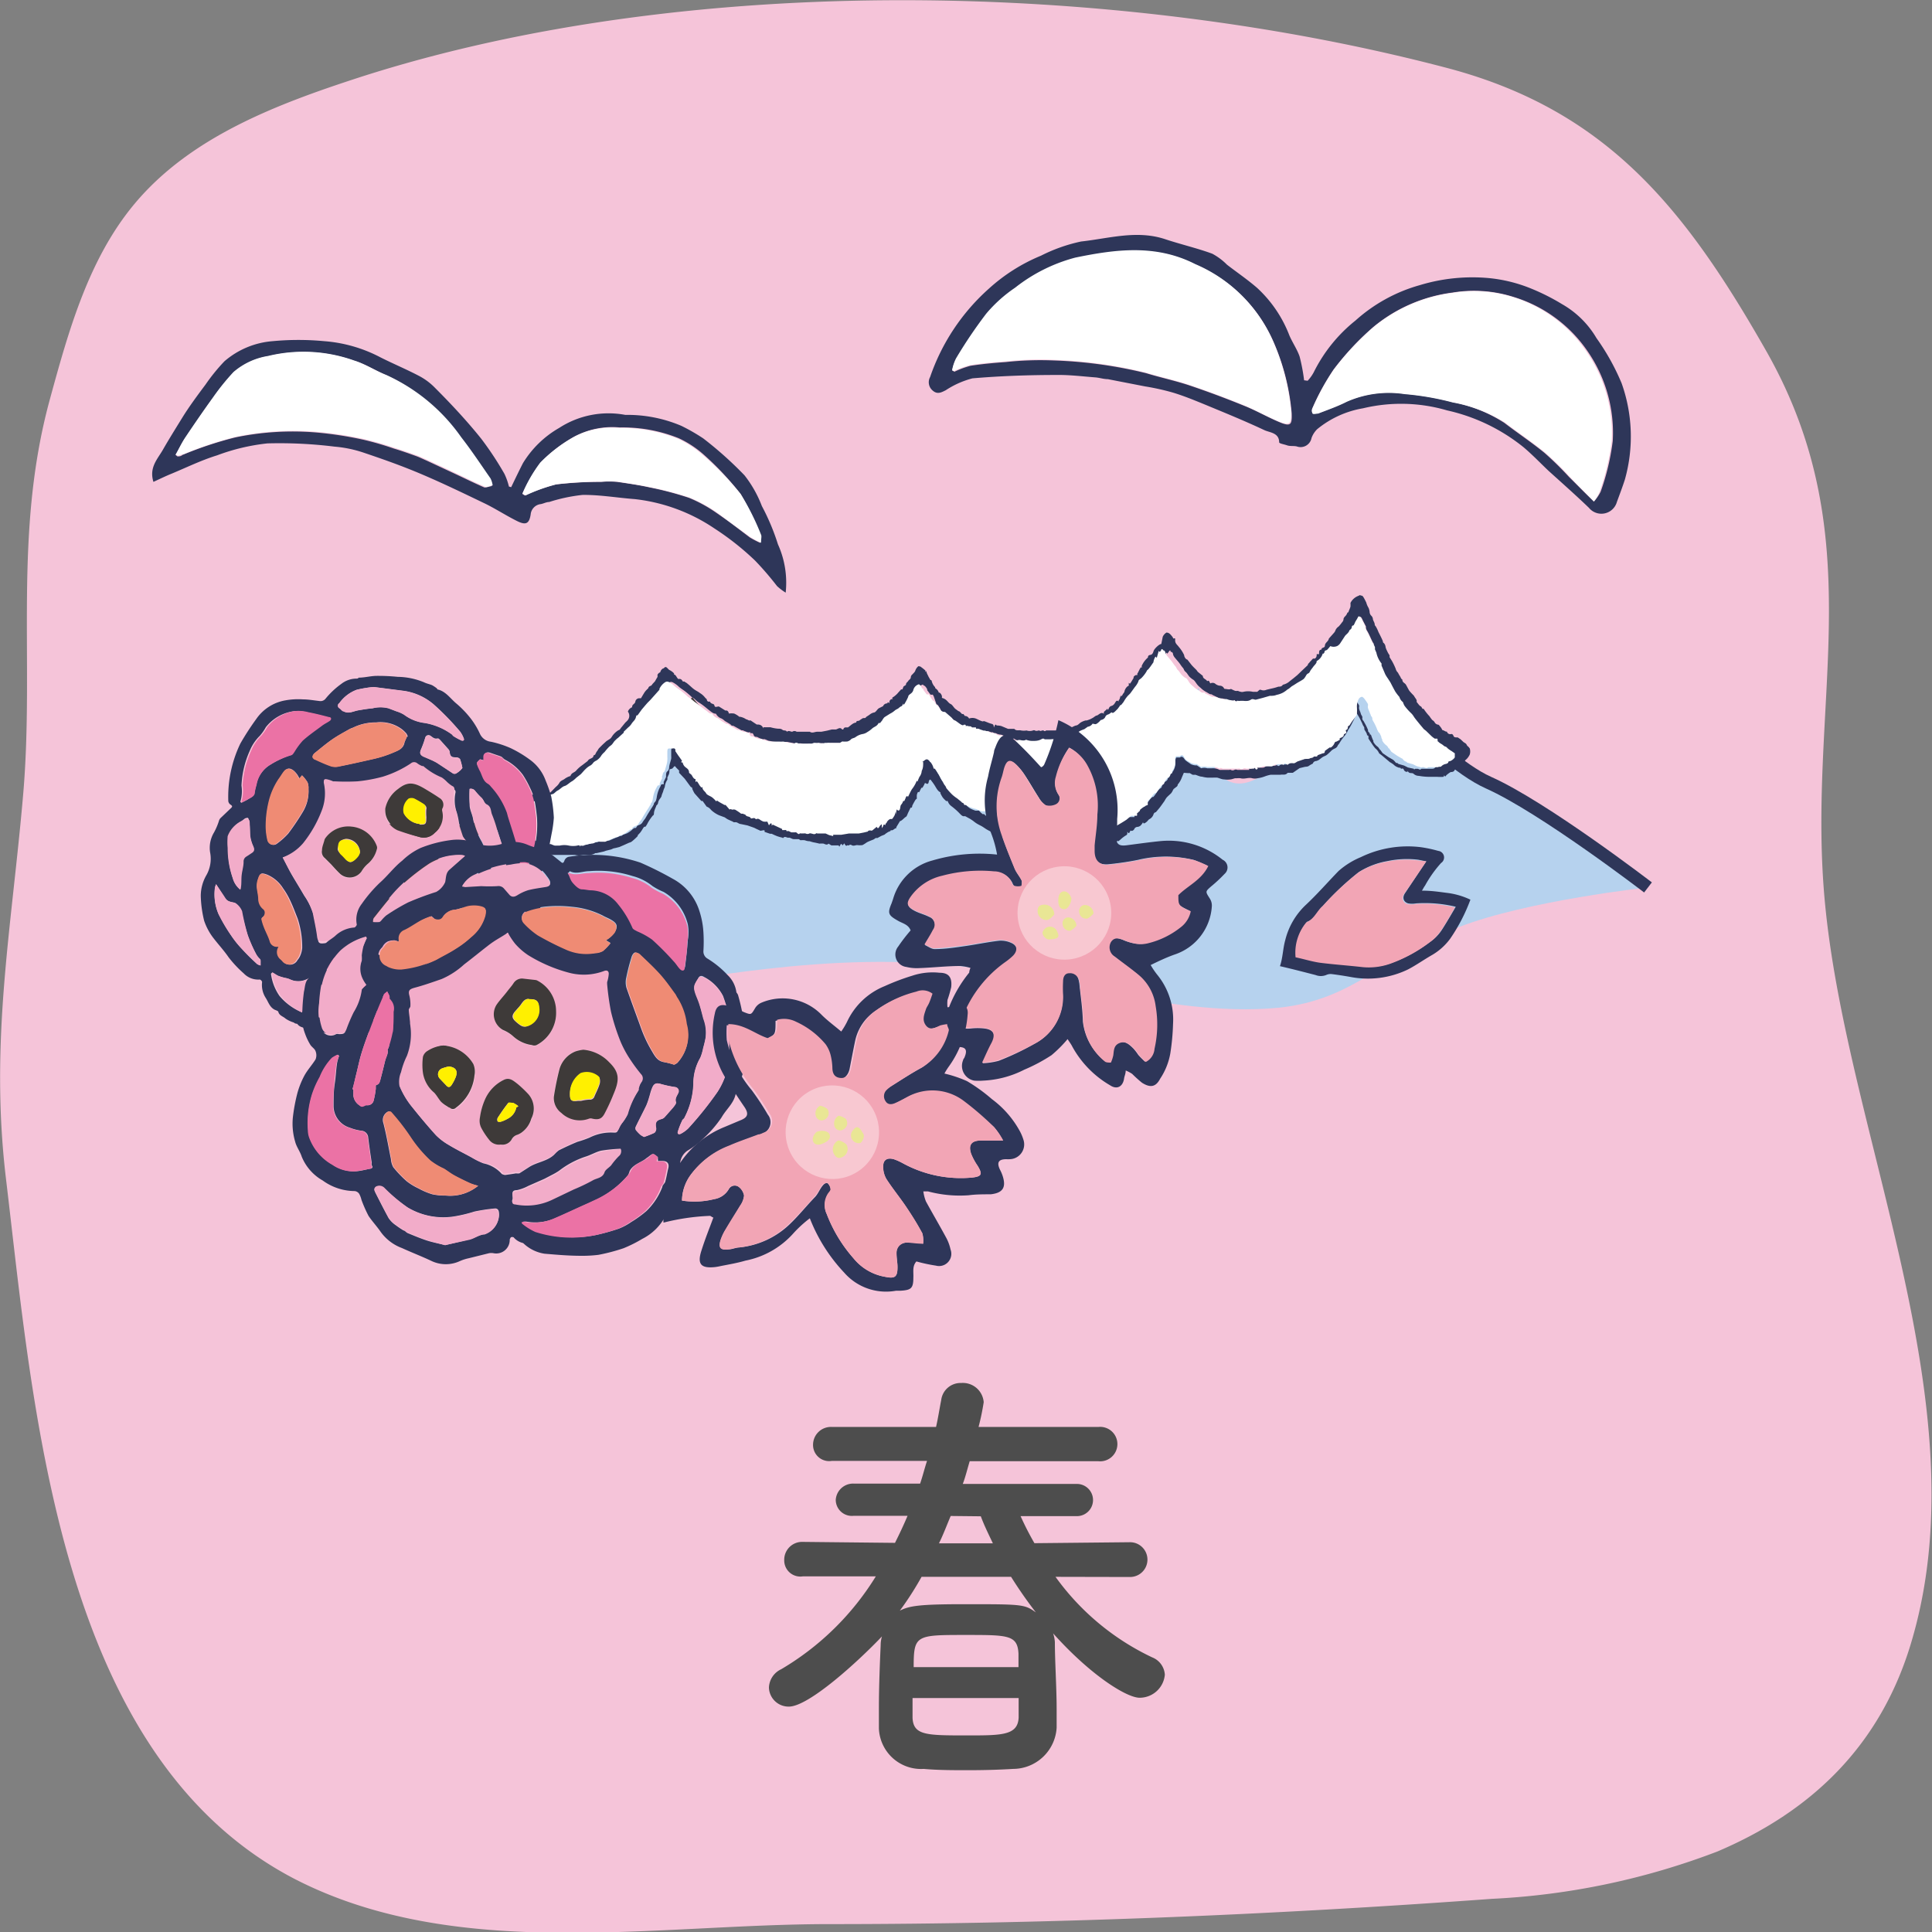 <svg xmlns="http://www.w3.org/2000/svg" viewBox="0 0 120 120"><rect x="0" y="0" width="120" height="120" fill="#808080" stroke="none"/><defs><style>.cls-1{fill:#f5c4d9;}.cls-2{fill:#b6d2ee;}.cls-3,.cls-4{fill:none;stroke-miterlimit:10;stroke-width:0.79px;}.cls-3{stroke:#2e3659;}.cls-4{stroke:#3e3a39;}.cls-5{fill:#2e3659;}.cls-6{fill:#fff;}.cls-7{fill:#f2acc9;}.cls-8{fill:#eb72a5;}.cls-9{fill:#ef8b74;}.cls-10{fill:#3e3a39;}.cls-11{fill:#fff000;}.cls-12{fill:#f2a5b5;}.cls-13{fill:#f8c8d1;}.cls-14{fill:#e9e695;}.cls-15{fill:#4d4d4d;}</style></defs><g id="レイヤー_1" data-name="レイヤー 1"><path class="cls-1" d="M106.67,115a45.22,45.22,0,0,1-14,2.94c-13.7,1-27.44,1.57-41.18,1.57-10.77,0-23.12,2.36-33.16-2.79C3.6,109.09,2.1,87.61.36,73.12c-1-8.52.37-15.5,1.08-23.79S.81,33.19,3.09,24.83c1.17-4.29,2.41-8.74,5.25-12.15,3.49-4.19,8.86-6.21,14-7.88,20.44-6.58,47-6,67.61-.56,9.88,2.63,14.74,8.74,19.77,17.59,6.7,11.81,2.41,22,3.65,34.44,1.42,14.35,9.55,30.86,5.46,45.33C116.9,108.56,112.29,112.61,106.67,115Z"/><path class="cls-2" d="M22.75,51.09s2.86,1.61,8.12.06,12.39-7.53,12.39-7.53,3,5.92,6.75,5.3,5.7-4.86,5.7-4.86,5.76,5.79,10.1,4.86,8.66-6.21,8.66-6.21-.1,9.06,4.76,4.83,3.89-7.45,3.89-7.45,5.92,7,9.33,8.52,9.91,6.51,9.91,6.51-7.45.8-11.77,2.47c-4.68,1.81-6.44,4.5-11.15,5-7.07.69-15.21-2.48-22.31-2.79C48,59.36,40.45,61.65,37,61.31,27.4,60.38,22.75,51.09,22.75,51.09Z"/><path class="cls-3" d="M83.12,40.09s5.92,7,9.33,8.52,9.91,6.51,9.91,6.51"/><path class="cls-4" d="M22.75,51.09s2.86,1.61,8.12.06,12.39-7.53,12.39-7.53"/><path class="cls-5" d="M71,51.06a.87.87,0,0,1-.15.21.33.33,0,0,1-.2.09.22.22,0,0,0-.2.14c-.06.1-.17.14-.23.08-.1.21-.1.21-.2.08,0,0,0,.07,0,.1a.14.14,0,0,1-.09.13,2,2,0,0,0-.34.26l-.15.12,0-.06c-.14.09-.27.21-.43.16,0,.12-.09.14-.14.11s-.19,0-.28.05h-.25l-.23,0-.09,0c-.06,0-.12,0-.18,0s0,0-.08,0h-.36c-.06.11-.12.06-.2,0a.62.62,0,0,0-.23,0s-.07,0-.1,0-.11-.08-.17,0,0,0-.07,0h-.14a.74.74,0,0,1-.23,0,.23.23,0,0,1-.19,0,1.64,1.64,0,0,0-.38,0h-.25l-.25,0-.32,0h-.08a.23.23,0,0,1-.21,0s-.11,0-.16,0a2.67,2.67,0,0,0-.26-.09,2.63,2.63,0,0,0-.39-.06s-.07,0-.11,0-.08,0-.09,0v0l-.2,0s-.05,0-.07,0-.2,0-.28-.11-.06,0-.09,0l-.26-.07a2.09,2.09,0,0,0-.23-.08c-.05,0-.06-.11-.13-.12a1.63,1.63,0,0,1-.4-.15,1.42,1.42,0,0,1-.23-.14,2.75,2.75,0,0,1-.3-.14c-.12-.06-.24-.15-.35-.22s-.28-.14-.41-.23-.13-.1-.2-.15l-.15-.1-.31-.17a.18.18,0,0,0-.09,0c-.11,0-.19-.1-.28-.19a3.7,3.7,0,0,0-.36-.33c-.11-.1-.25-.16-.33-.34s-.08-.05-.12-.08a1.52,1.52,0,0,1-.22-.22,1.73,1.73,0,0,1-.15-.27l0-.06c-.17-.07-.26-.28-.37-.45a3.69,3.69,0,0,0-.25-.34s-.08,0-.1.12-.06.19-.17.12-.09.07-.14.12a1.19,1.19,0,0,1-.09.15s0,0-.06,0l-.14.28c-.1-.07-.11.08-.14.14a1.07,1.07,0,0,0,0,.25s-.08.06-.1.1a3.9,3.9,0,0,0-.19.35s0,.16-.1.11v0l-.13.27c-.06.11-.1.28-.17.31S56,51,55.9,51a.17.17,0,0,1,0,0l-.23.38a.15.15,0,0,1,0,.06c-.11,0-.19.15-.3.13s0,0-.07.05l-.14.06-.15.1-.07.06-.2.08-.24.13-.11,0s0,0,0,0-.1.08-.15.1-.27.1-.4.17a2,2,0,0,1-.27.17,1.22,1.22,0,0,1-.33,0c-.11,0-.22.08-.35,0s-.16.08-.25,0h0c-.09.1-.14,0-.2-.11l-.1.13c-.05-.06-.09-.16-.16,0s-.06,0-.1,0h-.29l-.15,0-.18-.11c-.08.1-.19.05-.3,0a1.13,1.13,0,0,0-.26,0s0,0,0,0-.24-.06-.37-.08a2.17,2.17,0,0,1-.24-.07.8.8,0,0,1-.3-.06,1.17,1.17,0,0,0-.27,0s-.08-.06-.12-.07l-.3,0c-.11,0-.22-.11-.32-.09s-.21-.11-.32,0,0,0-.06,0a3,3,0,0,1-.32-.09,3.49,3.49,0,0,1-.34-.15.38.38,0,0,0-.1,0l-.35-.12s0,0,0-.07-.17,0-.26,0l-.28-.13a1,1,0,0,0-.15-.07l-.37-.13L46,51.18c-.11,0-.21-.13-.34-.11S45.5,51,45.44,51l-.24-.11a1.88,1.88,0,0,1-.18-.12l0,0-.27-.1a1.28,1.28,0,0,1-.24-.11,1.67,1.67,0,0,1-.35-.26.58.58,0,0,0-.27-.2h0l-.25-.35s-.05,0-.08,0l-.42-.47A2.26,2.26,0,0,1,43,49l0-.06-.11-.08-.36-.49L42.18,48s0-.1,0-.14L42,47.68c-.09-.12-.09-.12-.19,0s-.11.05-.17.09-.06,0-.06.07,0,.22-.07.32a.52.52,0,0,1-.06.13.53.53,0,0,1,0,.14,1,1,0,0,0-.16.46s0,0,0,0-.07.14-.09.23-.09.21-.11.32-.18.22-.21.4-.1.14-.12.22-.13.26-.14.44-.06.12-.09.18a2.83,2.83,0,0,0-.3.44,1.28,1.28,0,0,1-.14.23l-.07,0a.64.64,0,0,0-.1.13,2,2,0,0,1-.16.24l-.15.16s0,0,0,.05a3.92,3.92,0,0,1-.37.34.39.39,0,0,1-.16.07l-.31.14-.3.13-.28.07c-.09,0-.18.07-.27.09l-.28.07-.14.05-.45.1-.07,0a.77.77,0,0,1-.46.11,1.22,1.22,0,0,0-.32,0,.91.91,0,0,1-.49,0h-.43l-.3,0-.6,0a.39.39,0,0,1-.21-.06s-.07,0-.1,0a.66.66,0,0,1-.13-.08c-.06,0-.11-.08-.18,0s-.08,0-.12,0-.08-.05-.12-.06-.14,0-.19-.1-.09,0-.14,0-.24,0-.33-.12a.19.19,0,0,0-.17,0c-.07,0-.13,0-.17-.11s0,0-.06,0a.35.35,0,0,1-.31-.21s-.05,0-.08,0-.22-.23-.37-.24a.09.09,0,0,1-.07,0,2.28,2.28,0,0,0-.39-.32.07.07,0,0,1,0-.06c0-.07,0-.06-.06-.08a.18.18,0,0,1-.08-.09c0-.11-.1-.14-.14-.22l0,0c-.07-.09-.14-.19-.22-.28l.07-.15c-.24,0-.29-.21-.39-.4a3.54,3.54,0,0,0-.19-.33,2,2,0,0,1-.22-.69c0-.1.05-.2.12-.19a3,3,0,0,1,.57.15,1.48,1.48,0,0,0,.83.09,4.28,4.28,0,0,1,.62,0l.25,0h.08s.07,0,.09,0a.3.3,0,0,1,.21-.1,1.71,1.71,0,0,0,.3-.09,1.22,1.22,0,0,0,.24-.1.31.31,0,0,1,.25,0s.07,0,.11,0l.2-.09a.23.23,0,0,1,.28.08l.36-.37a.93.93,0,0,0,.21-.23c.09-.18.23-.18.35-.28a1.14,1.14,0,0,1,.35-.17l0,0c.07-.21.23-.2.35-.33a2,2,0,0,1,.38-.34l.34-.26h0c.07-.13.19-.14.28-.2s.06-.08.09-.14.08,0,.12-.11a.92.92,0,0,1,.13-.21.67.67,0,0,1,.09-.14l.22-.22.24-.22.22-.14a.52.52,0,0,0,.1-.11,1.26,1.26,0,0,1,.43-.43c.08,0,.13-.13.2-.2l.22-.27s.1-.09.15-.15A.43.43,0,0,0,39,44.2a.44.44,0,0,1,.26-.27h0c0-.2.16-.18.2-.34a.25.25,0,0,1,.27-.22s.07,0,.08,0a.64.64,0,0,0,.06-.1l.17-.28.08-.1.15-.15c0-.06.07-.12.14-.14s.09-.09.14-.14l.13-.14.09-.16a1.27,1.27,0,0,0,.07-.12s0-.1,0-.14a.63.63,0,0,1,.11-.12s.06,0,.07-.06.11-.21.21-.21c.15-.21.24.06.36.11a1.07,1.07,0,0,1,.22.15l.06.06a.18.18,0,0,0,0,.07c.09,0,.14.13.2.21s.08.07.11.06.14,0,.2.11.11,0,.16.08a.71.71,0,0,1,.18.12c.14.11.26.24.4.34s.25.14.36.23a1.13,1.13,0,0,1,.29.25.8.8,0,0,0,.13.13l0,0c0,.12.09.18.19.14l0,0c.05.12.13.13.21.16s.06.09.1.15.16,0,.25,0l.4.25s0,0,.06,0,.14.05.16.19a1.15,1.15,0,0,1,.33,0,1.32,1.32,0,0,1,.32.2s0,0,.05,0a1,1,0,0,1,.38.16c.08,0,.17.11.26.06s0,0,0,0L47,45c.13,0,.27,0,.38.17s0,0,.06,0l.17,0,0,0c.08,0,.16,0,.24,0a2.44,2.44,0,0,0,.47.09c.09,0,.2,0,.28.07s.21,0,.28.12h0c.12-.1.22,0,.33,0h0a.23.23,0,0,1,.27,0s0,0,.06,0l.44,0,.32,0h0c.15.11.31,0,.46,0s.06,0,.08,0l.13,0h.05l.36-.07.28-.07h.14l.09,0h0c.14,0,.27-.19.42,0,0,0,.07,0,.07,0a.15.15,0,0,1,.12-.13l.17,0c.15-.1.31-.29.51-.3h0c0-.14.14-.08.2-.13a1.82,1.82,0,0,1,.23-.15s0,0,.06,0,.09,0,.13-.07L54,44.4a.67.67,0,0,1,.26-.14c.14,0,.22-.21.33-.27l.26-.13,0,0a.27.27,0,0,1,.27-.17l0,0c0-.11.08-.07.12,0l0-.07c0-.11.08-.2.18-.2s0,0,0-.05.05-.07.07-.08.21-.15.29-.26l.19-.21s0,0,.08,0l.07-.18.15-.1h0c0-.14.09-.16.14-.24s.07-.07.1-.11a.17.17,0,0,0,.06-.11.25.25,0,0,1,.11-.2c.06-.08.14-.12.18-.25a.6.6,0,0,1,.18-.25s.13,0,.18.06a2.65,2.65,0,0,1,.26.21s0,.06,0,.09l.06-.06c0,.11.07.21.11.3s.08.14.12.22.07,0,.1.1a.78.78,0,0,0,.21.38s0,.08.06.1a.44.44,0,0,1,.17.24s0,0,.05,0a.37.37,0,0,1,.15.25.11.11,0,0,0,0,.08.59.59,0,0,1,.27.14c.09.08.17.2.27.24s.19.22.29.3l.19.14c.08,0,.15.12.23.18l.08,0,.09.12a.28.28,0,0,1,.26.16.61.61,0,0,1,.42,0c.12.05.24.12.36.16s.09,0,.14,0,.3.12.45.16.16.07.17.27c0-.08.05-.12.06-.16s.06-.09.11,0,0,0,0,0,.24,0,.35.06l.36.15H63c.13.15.28.06.42.1a1,1,0,0,0,.34,0,.62.62,0,0,0,.4,0,.13.13,0,0,1,.12,0c.09.06.19,0,.27,0a.14.14,0,0,0,.17,0s.07,0,.1,0a.09.09,0,0,0,.15,0h.59s0,0,0,0h.07s.06,0,.07,0,.11,0,.18,0a.26.26,0,0,0,.17,0c.12-.1.25-.06.37-.14a1.19,1.19,0,0,1,.2-.08,1,1,0,0,1,.21-.09c.12,0,.21-.14.32-.2a1.28,1.28,0,0,1,.27-.11l.07,0a1.84,1.84,0,0,0,.25-.09l.15-.08c.08-.05.16-.13.24-.14s.23-.21.38-.14,0,0,.06-.08.13-.11.19-.18,0,0,.06.06l.06-.12a.23.23,0,0,1,.18-.14.39.39,0,0,0,.18-.16c.06-.09.1-.2.2-.14s0,0,.06-.06.07-.19.11-.28,0,.08,0,.07,0,0,.08-.06l.06-.11s.08-.09.09-.14a.57.57,0,0,1,.17-.31.33.33,0,0,1,.1-.06l0-.18.07.06.08-.11.15-.25s0-.07,0-.07.1-.13.19-.11,0-.08.07-.13l.16-.32v.2h0a.29.29,0,0,0,0-.09c0-.07,0-.16.08-.14s0,0,0-.08a1.44,1.44,0,0,1,.39-.53l0,0c0-.15.1-.15.18-.17s.13-.09.17-.23S72,40,72.13,40l0,0,.09-.45a.59.59,0,0,1,.23-.26c.16,0,.25.11.36.25s0,.13.11.11.06.08.07.12c0,.21.14.28.22.4a2.23,2.23,0,0,1,.34.52c0,.1.09.26.2.28h0l.25.32c.1.12.21.22.32.33a1,1,0,0,0,.08.11l.31.25s0,0,0,0c0,.19.2.19.27.33.1-.07.13,0,.19.14a.3.3,0,0,1,.29,0,.56.56,0,0,0,.29.14.29.29,0,0,1,.27.15.07.07,0,0,0,.06.05c.13,0,.25.06.38,0h0a2.06,2.06,0,0,0,.26.12.55.55,0,0,0,.17,0,.64.64,0,0,0,.18.06.3.3,0,0,0,.16,0,1.31,1.31,0,0,1,.59,0s.08,0,.13,0l0,0,.14,0,.15-.13.06,0a.44.44,0,0,0,.37,0s0,0,0,0l.29-.07a3.17,3.17,0,0,0,.44-.12c.09,0,.21,0,.28-.12h0a.94.94,0,0,0,.44-.23l.23-.18.23-.19.27-.26.38-.36s0-.08.07-.12a1.07,1.07,0,0,1,.14-.16,1.31,1.31,0,0,1,.11-.12.1.1,0,0,1,.07,0c.1,0,.18-.12.16-.28h.15l0-.06c0-.09,0-.22.15-.22,0-.16.17-.08.21-.22h0c0-.23.21-.26.25-.47l0,0h0l.33-.37a.54.54,0,0,0,.09-.17.56.56,0,0,1,.19-.21,2.65,2.65,0,0,0,.21-.26.3.3,0,0,0,.09-.22.36.36,0,0,1,.1-.15.53.53,0,0,0,.14-.23s.06,0,.07-.05.09-.21.12-.32a1.6,1.6,0,0,0,0-.23l0,0A.9.9,0,0,1,84.4,37c.06-.07.12,0,.19,0s.19.26.27.42a1.22,1.22,0,0,0,.14.33.81.81,0,0,1,.07.26.34.34,0,0,0,.11.24.34.34,0,0,1,.09.17c0,.09.07.19.1.28s0,.13.07.19a2.12,2.12,0,0,1,.18.37s0,0,0,0,.19.36.27.56c0,0,0,.1.06.12a.41.41,0,0,1,.11.25,1.09,1.09,0,0,0,.1.25,1.27,1.27,0,0,0,.15.26s0,.09,0,.12l.15.24a4.23,4.23,0,0,1,.23.48.48.48,0,0,0,.14.24s.07.14.12.21.07.19.15.21h0c0,.2.15.21.22.32s.14.27.22.39a3.71,3.71,0,0,0,.27.29l.08.13a.86.86,0,0,1,.1.16.48.48,0,0,1,0,.11c.09.1.16.23.25.27s.08.2.18.15,0,0,0,0a3.49,3.49,0,0,0,.37.47,2,2,0,0,0,.17.23s.11.07.14.13a.29.29,0,0,0,.22.16.09.09,0,0,1,.08.06,1,1,0,0,1,.19.28.05.05,0,0,0,0,0c.1,0,.18.11.28.09a0,0,0,0,1,0,0,.21.21,0,0,0,.27.15c.1,0,.12.08.15.14s.08.06.13.07l.12,0,.18.12.19.18a1.1,1.1,0,0,1,.14.09.49.49,0,0,1,.08.13.66.66,0,0,1,.16.17.66.66,0,0,1,0,.37.94.94,0,0,1-.28.36s-.06.12-.09.18,0,0,0,0a1.14,1.14,0,0,0-.11.11s0,.07-.07.07a.77.77,0,0,0-.4.26c0,.06-.13.12-.19.11s-.19.1-.28.17-.07.15-.15.07,0,.05-.07.06a2.43,2.43,0,0,1-.38,0h-.48q-.33,0-.66-.06a.49.49,0,0,1-.31-.11c-.11-.12-.24,0-.35-.14s0,0-.06,0-.16,0-.22-.14-.14,0-.19-.08-.09,0-.14-.05a.67.67,0,0,1-.3-.18,1.82,1.82,0,0,0-.23-.15l-.5-.42-.17-.13,0,0a.76.76,0,0,0-.24-.31,3.16,3.16,0,0,1-.2-.27l-.22-.33a.14.14,0,0,1,0-.07c0-.08,0-.13-.09-.14l0,0c0-.13-.11-.25-.17-.37l0-.08c0-.07-.07-.13-.1-.21s-.06-.14-.1-.22a3.6,3.6,0,0,0-.31-.54s0,.05,0,.07a2,2,0,0,1-.21.52,3.57,3.57,0,0,1-.29.51,1.5,1.5,0,0,1-.25.4,3.13,3.13,0,0,0-.28.4.64.64,0,0,1-.1.13s0,0,0,0a.33.33,0,0,1-.19.21.74.74,0,0,0-.21.13,3.58,3.58,0,0,1-.29.27c-.08.06-.17.08-.25.13s-.17.13-.26.19a.94.94,0,0,1-.15.06c-.09,0-.18.06-.21.16a1.57,1.57,0,0,0-.23.13c-.1.08-.2.05-.3.08l-.29.07L80.3,48l-.12,0-.1,0s-.08,0-.1,0c-.14.17-.3.09-.45.12l-.32,0H79s0,0-.07,0a2.12,2.12,0,0,0-.36.1,2,2,0,0,1-.47.12.71.71,0,0,1-.32,0c-.24-.07-.48.07-.72,0a1,1,0,0,0-.24,0s-.06,0-.1,0-.19.06-.28.07a1.39,1.39,0,0,1-.41,0c-.15,0-.29-.08-.43-.11a2.11,2.11,0,0,0-.25,0c-.12,0-.24,0-.35,0a1.86,1.86,0,0,1-.34-.06c-.14,0-.28-.08-.42-.12a.64.64,0,0,1-.17,0l-.17-.1-.11,0L73.53,48s0,0,0,0-.08.19-.12.28a1.4,1.4,0,0,1-.26.45l0,0c0,.14-.13.15-.19.24s0,.05,0,0-.09.06-.12.14a.86.86,0,0,1-.1.16c-.09.09-.19.17-.28.27a1.48,1.48,0,0,0-.13.21c-.11.15-.21.3-.32.44l-.22.26s-.11,0-.15.15a.52.52,0,0,1-.27.29,1.54,1.54,0,0,0-.12.13C71.07,51.18,71,51.17,71,51.06Zm12.1-11a.53.53,0,0,1,0,.17,2.2,2.2,0,0,1-.2.23s-.13,0-.16.12,0,.12-.11.1,0,0,0,0a.76.76,0,0,1-.38.48.09.09,0,0,0,0,.06c-.05.14-.16.21-.23.32l-.13.17c-.06.08-.11.2-.17.22s-.13.15-.19.23a.47.47,0,0,1-.11.13c-.13.09-.27.16-.4.24l-.17.11-.15.09-.17.14-.1.06a1.65,1.65,0,0,1-.27.19,1.47,1.47,0,0,1-.4.14c-.14,0-.28,0-.42.06l-.45.13-.42.11c-.11,0-.21,0-.31,0s-.23.11-.36.08a1.71,1.71,0,0,0-.39,0s-.07,0-.1,0-.11,0-.14-.06c-.11.09-.23,0-.34,0l-.18-.06a1.81,1.81,0,0,1-.23,0l-.5-.14s0,0-.06,0-.08,0-.11,0l-.15-.08-.26-.12s-.09-.07-.14-.06-.19-.09-.28-.14a1.45,1.45,0,0,1-.35-.26,1.19,1.19,0,0,1-.2-.19c-.09-.11-.17-.27-.27-.32a1.24,1.24,0,0,1-.18-.14c-.11-.09-.17-.25-.28-.34s-.1-.17-.16-.24a1.66,1.66,0,0,1-.16-.21c-.1-.15-.22-.27-.33-.41a.61.61,0,0,1-.13-.22c0-.11-.07-.17-.15-.16a0,0,0,0,1,0,0c0-.13-.07-.1-.12,0a.76.76,0,0,0-.08.11l-.07-.07-.12.43-.08-.08a.86.86,0,0,0-.13.36v0c-.09.12-.17.25-.26.36a.53.53,0,0,1-.13.13,1.18,1.18,0,0,1-.11.19,2.15,2.15,0,0,1-.23.28c-.07.08-.16.12-.2.22a1.23,1.23,0,0,1-.22.35l-.18.25-.11.15c-.06.07-.14.13-.2.21a2,2,0,0,0-.19.28,1.09,1.09,0,0,1-.13.17s-.07,0-.1.07a2.49,2.49,0,0,1-.17.24c-.11.1-.19.26-.33.23s-.06,0-.08,0a.58.58,0,0,1-.18.11.25.25,0,0,0-.17.15c0,.13-.22.22-.28.19-.1.13-.19.25-.33.26s-.16,0-.2,0a.43.43,0,0,1-.28.16s0,0,0,0l-.21.15a2.6,2.6,0,0,0-.25.1l-.41.25a1.12,1.12,0,0,1-.32.14c-.13,0-.27,0-.4.07h0l-.25.07-.13,0a1.32,1.32,0,0,0-.34,0c-.11,0-.22,0-.33,0s-.18,0-.25,0-.36.06-.54.1a1.13,1.13,0,0,1-.36-.06.06.06,0,0,0-.07,0c-.11.1-.24,0-.35,0s0,0,0,0-.06,0-.09,0a.28.28,0,0,1-.28,0,1.4,1.4,0,0,0-.29-.09v0c-.09,0-.15-.13-.25-.08s-.15-.07-.23-.11l-.06,0a.35.35,0,0,1-.27-.08.62.62,0,0,0-.19-.07.71.71,0,0,1-.25-.06c-.08-.07-.17,0-.24-.09l-.1,0-.18-.06L61,45.5l-.15,0v-.08h-.25a.05.05,0,0,1,0,0c-.05-.09-.12,0-.17-.07s-.14-.1-.21,0h0c0-.09-.06-.06-.09-.1s-.13,0-.2,0-.25-.23-.41-.27-.14-.13-.21-.19l-.38-.33s0,0-.05,0-.16-.25-.3-.23-.13-.16-.2-.24a1.12,1.12,0,0,1-.1-.16l-.06-.07s0,0-.05,0L58,43.26l-.06-.11a.18.18,0,0,0-.07,0s-.05,0-.07,0l-.21-.28s0-.06,0-.06-.1-.2-.2-.23,0-.06-.07-.06a.5.5,0,0,0-.36.39.4.4,0,0,1-.1.15c-.07.07-.18.13-.21.24a3.61,3.61,0,0,1-.23.44s-.05,0-.07.06l0-.09c0,.06-.05.15-.09.16a.57.57,0,0,0-.2.13c-.07.06-.16.08-.24.15a1.43,1.43,0,0,1-.3.2l-.32.2a.3.3,0,0,0-.08.08,1.1,1.1,0,0,0-.09.14l-.13.16v0s-.08,0-.09,0c-.1.21-.27.22-.4.34a1.66,1.66,0,0,1-.3.22.7.7,0,0,1-.28.12,1.05,1.05,0,0,0-.46.2c-.1.07-.22,0-.31.17a.58.58,0,0,1-.21.1c-.07,0-.14.09-.23,0a.12.12,0,0,0-.08,0l-.13.08h0l-.11,0-.11,0-.28,0-.14,0a.86.86,0,0,0-.17,0h-.11a.69.69,0,0,1-.4,0,1.85,1.85,0,0,1-.23,0c-.07,0-.15.06-.24.05a2.09,2.09,0,0,0-.25,0h-.11l-.15,0-.2,0c-.11,0-.22-.09-.33,0h0l-.33-.06-.36-.07a2.74,2.74,0,0,1-.28,0c-.09,0-.18,0-.26,0s-.11,0-.16,0a1.59,1.59,0,0,1-.38-.06c-.1,0-.19-.07-.29-.1s-.09,0-.13,0a1.69,1.69,0,0,1-.37-.15c-.07,0-.17,0-.21-.12s-.11-.14-.19-.09c0-.13-.09-.06-.14-.07a2,2,0,0,1-.34-.13s-.06,0-.08,0l-.51-.28c-.06,0-.12,0-.18-.09l-.35-.21a1,1,0,0,0-.2-.15.59.59,0,0,1-.35-.3.09.09,0,0,0,0,0c-.16,0-.27-.1-.39-.19s-.41-.35-.63-.48-.23-.19-.35-.28a.91.91,0,0,1-.13-.08,5,5,0,0,0-.43-.37c-.12-.09-.24-.16-.36-.26a1.61,1.61,0,0,0-.38-.28.23.23,0,0,0-.24,0,1,1,0,0,0-.36.41s0,0,0,.06l-.32.36-.25.28-.17.17-.14.16-.22.26-.26.36s-.09.06-.1.11-.18.26-.27.41a.91.91,0,0,1-.21.23l-.28.27s0,0,0,.06l-.35.32a.81.81,0,0,0-.14.12.86.86,0,0,0-.13.14,1.11,1.11,0,0,1-.12.16c-.07.07-.14.1-.2.17a3.47,3.47,0,0,0-.25.29,1.21,1.21,0,0,0-.19.2.92.92,0,0,1-.32.33.63.63,0,0,0-.18.12s0,0,0,0a.66.66,0,0,1-.16.17,1.18,1.18,0,0,0-.32.23c-.11.1-.2.22-.31.33l-.28.22a1.55,1.55,0,0,1-.25.21c-.16.08-.29.26-.47.3s-.28.21-.43.28-.23.2-.36.23a2.83,2.83,0,0,0-.36.16l-.27.1-.12,0a.94.94,0,0,1-.39.19c-.1,0-.2,0-.3.05s-.4,0-.59.06-.43.07-.64.09a3.09,3.09,0,0,1-.43,0,1,1,0,0,1-.24-.05.16.16,0,0,0-.15.14c0,.07,0,.16.06.21a.31.31,0,0,1,.16.26c.09.12.17.24.26.35a3.31,3.31,0,0,0,.27.26l.27.24.06,0a1.17,1.17,0,0,0,.05.11s.05.09.08.1a3.58,3.58,0,0,1,.35.11,1.5,1.5,0,0,1,.24.2c.07.05.12.17.2.08s0,.06.07.06.16,0,.22.1,0,0,0,0,.15,0,.22,0,.16.11.25.12a2,2,0,0,1,.23.07l.2,0h.16l.08,0a1.57,1.57,0,0,0,.23.09,1,1,0,0,0,.17,0s.11,0,.15,0a1.32,1.32,0,0,1,.56,0,1.37,1.37,0,0,0,.53,0c.06,0,.14-.05.18.11,0-.16,0-.13.11-.1h.06a2.79,2.79,0,0,1,.57-.14c.11,0,.21-.08.32-.11a1.13,1.13,0,0,1,.18,0l.2,0a.5.5,0,0,0,.12,0l.29-.13.41-.16.06,0,.11-.08a2.09,2.09,0,0,0,.23-.08,1.35,1.35,0,0,0,.22-.14c.11-.07.2-.23.34-.19a.07.07,0,0,0,0,0s.06-.11.09-.14.24-.06.32-.22a1.77,1.77,0,0,1,.16-.22l.15-.26.23-.37a2.26,2.26,0,0,0,.16-.26s0-.08.05-.12a.44.44,0,0,0,.08-.11,1.17,1.17,0,0,0,.05-.2,1.93,1.93,0,0,1,.25-.72s0-.1.11-.1.08,0,.07-.14l0,0,0,0,.15-.31s0-.11,0-.13,0-.19.11-.24a.49.49,0,0,0,.08-.18c0-.2.09-.39.13-.59a.86.86,0,0,0,0-.16c0-.12,0-.25,0-.36s0,0,0,0,0-.2.15-.18h.07c.07,0,.11,0,.15.09a.35.35,0,0,0,0,.08l.18.27.06.08.17.24s0,.07,0,.11.09,0,.1.16.33.19.34.48c.07.07.15.1.19.19s.12.18.21.2l0,.18s.09,0,.12,0,.13.19.19.28.05.06.06.05,0,0,.07.09a.83.83,0,0,0,.08.12,1.31,1.31,0,0,1,.11.12s.07.11.11.13.21.1.31.18a1.81,1.81,0,0,1,.24.24s0,0,0,0,.09,0,.13,0,.25.14.38.22a.22.22,0,0,1,.06.07l.17.09s0,0,0,0,.11,0,.17,0a.34.34,0,0,1,.17,0,3.53,3.53,0,0,1,.32.21c.08.05.17,0,.24.09h0c.08,0,.14,0,.15.09s.2,0,.27.15a.08.08,0,0,0,.06,0c.09,0,.17-.06.25.06h0a.2.2,0,0,1,.22,0,1,1,0,0,0,.25.14.93.93,0,0,0,.24,0l.1.23c.05,0,.08-.16.17-.1l0,.12s0-.06.07-.06l.49.06s0,0,0,.07h.11c.06,0,.13,0,.17.08.11-.08.21,0,.31.06s.14,0,.2,0a.14.14,0,0,1,.16.07c0,.05.08.1.14,0a.08.08,0,0,1,.08,0,.5.5,0,0,1,.13,0,.42.42,0,0,1,.16,0,.24.24,0,0,0,.23,0,.11.11,0,0,1,.1,0c.1.06.2.13.31,0a.06.06,0,0,1,.08,0c.08.07.16,0,.24,0h.12l.22.1.25.06v-.08l.26,0,.24,0,.48-.08c.12,0,.24,0,.36,0l.25,0,.31-.06.25-.06c0-.08.1-.08.17-.07a.14.14,0,0,0,.11,0l.28-.23c0,.11.06.12.12.06l.09-.14.1-.08,0,.25,0,0,.08-.12c0-.06,0-.12.09-.1s.06,0,.06,0,0-.08.06-.09l0,0c0-.16.15-.2.24-.26s.06,0,.11,0a1.39,1.39,0,0,0,.15-.22,1,1,0,0,0,.07-.25h0v.19h0l.07-.32c.07.09.15.07.19,0s0-.25.11-.32a.75.75,0,0,0,.1-.2l.07,0,.07-.16c0-.07,0-.16.11-.14s.05,0,.07,0,.14-.3.22-.43a2,2,0,0,0,.27-.45c0-.08.07,0,.1,0a.41.41,0,0,0,0-.09c0-.08.05-.19.1-.23a.67.67,0,0,0,.14-.37c0-.17.06-.34.09-.52,0,0,0-.07,0-.07s.2-.2.34-.07a.94.94,0,0,1,.31.52s.05,0,.07,0a3.78,3.78,0,0,1,.22.33c.06.09.11.2.16.29a1.4,1.4,0,0,0,.1.16s0,0,0,0l.09.18c.05.08.09.17.14.24a4.89,4.89,0,0,0,.37.41,2.34,2.34,0,0,0,.31.24l.27.22s0,.09.09.06a.14.14,0,0,1,.06.07c0,.08,0,.06.07.06L60,50a1.64,1.64,0,0,0,.25.21,2.33,2.33,0,0,0,.33.14.59.59,0,0,0,.13,0,.38.38,0,0,1,.1,0,1.66,1.66,0,0,0,.13.14l.1.08a.18.18,0,0,1,.09,0l.08.08a.88.88,0,0,0,.22.1.67.67,0,0,0,.2,0s.06.09.1.1a.62.62,0,0,1,.3.18l.05,0c.09-.06.17,0,.26,0l.23.15.09,0c.08,0,.17,0,.22.16h0a.52.52,0,0,1,.3,0l.21.1s.07-.15.12,0h0c.09,0,.17.09.26,0s0,0,0,0,.2,0,.25.14h0c.09-.06.12,0,.15.15a1.67,1.67,0,0,1,0-.19l0-.07c0,.07.11,0,.16,0a1.55,1.55,0,0,1,.22.12c.06-.07.11-.1.18,0a.41.41,0,0,0,.19,0v0l0,.07s0-.08.06-.08a.93.93,0,0,1,.37,0c.08,0,.16,0,.24,0s.05,0,.07,0,.12,0,.18,0,.24,0,.36,0,.24-.06.36,0,.21,0,.31,0l.13,0c.25,0,.5-.1.73,0,0,0,0-.11.05-.11a.55.55,0,0,1,.18,0,2.9,2.9,0,0,0,.51,0,1.73,1.73,0,0,0,.37-.16c.16-.08.31-.17.46-.26L69.8,51l.3-.25a.32.32,0,0,1,.09,0l.17,0s.08,0,.1,0a.42.42,0,0,0,0-.15.65.65,0,0,0,.12-.11s0-.09.07-.11a2,2,0,0,1,.29-.22.77.77,0,0,1,.19-.08V50a.46.46,0,0,0,.1-.1l.12-.14a1.39,1.39,0,0,1,.15-.19.31.31,0,0,1,.09-.07s0,0,.05,0a2.16,2.16,0,0,0,.21-.29.76.76,0,0,1,.2-.23.2.2,0,0,0,0,0s.09-.05.1-.09a.63.63,0,0,1,.27-.37.24.24,0,0,0,.12-.21c.08,0,.08,0,.11-.18l0,0A.89.89,0,0,0,73,47.4c0-.12,0-.27.07-.35l0,0,.15,0h.07c.11-.11.22,0,.28.1s.26.21.39.31a.79.79,0,0,0,.3.08l.08,0,.27.18h0a.67.67,0,0,1,.37,0c.1,0,.2,0,.3,0a.87.87,0,0,1,.47.1s0,0,0,0,.12,0,.19,0,0,0,.06,0h.36a.1.1,0,0,1,.09,0,.22.22,0,0,0,.22,0,.2.2,0,0,1,.18,0c.06,0,.12,0,.18,0l.19,0,.11,0s.07,0,.09,0,.1,0,.15,0,0-.06,0-.07.09,0,.12,0a1.72,1.72,0,0,0,.21-.07l.13,0h.24a1.09,1.09,0,0,0,.18,0c.09,0,.18-.11.27-.12a1.7,1.7,0,0,1,.39,0s.06,0,.08,0,.11-.07.17,0a.09.09,0,0,0,.1,0c.08-.1.18-.07.27-.08a.27.27,0,0,0,.13,0,1.51,1.51,0,0,0,.17-.1l.38-.13c.13,0,.26,0,.39-.06s.18,0,.26-.12h0l.19,0a.23.23,0,0,1,.06-.09l.27-.1c.06,0,.17,0,.16-.16h0l.29-.21s0,0,.08,0a.59.59,0,0,0,.23-.28c0-.05.09-.06.13-.09h0c.06,0,.11-.15.19-.1s0,0,0,0l0-.1c.1-.06.22-.07.26-.25h0l.16-.09c0-.08,0-.18,0-.19s.07-.15.09-.21l.11-.08.08-.13.06-.09c.08-.11.16-.21.24-.33a.33.33,0,0,0,.07-.13,3.4,3.4,0,0,0,0-.45,1,1,0,0,1,.11-.49c0-.08.13-.18.22-.14a.55.55,0,0,1,.17.17,2.53,2.53,0,0,1,.18.27.25.25,0,0,1,0,.14c0,.16.08.25.11.38s.13.16.09.3l0,0,0-.07c0,.08,0,.16.08.23l.1.18a3.26,3.26,0,0,1,.18.38c0,.06,0,.11.07.16s0,.14.11.13,0,0,0,0,.06.18.1.27a.31.31,0,0,0,.05.1.18.18,0,0,1,0,.07.87.87,0,0,0,.24.29.4.4,0,0,1,.16.23l0,0,0-.06.18.25h0l.35.24.31.18s0,0,.07.07.11.16.17.11l.08.07.35.1,0,0,.24.12.37.08,0,0c0,.09.06,0,.09,0h.13c.06,0,.11.05.16.05s.07-.05.1-.05h.3l.31,0c.07,0,.15,0,.2-.05a.52.52,0,0,1,.28-.15.27.27,0,0,0,.14-.07s.07-.1.1-.1.21-.17.32-.25.08-.21,0-.24l-.2-.14a1.7,1.7,0,0,1-.22-.15c-.06-.05-.11-.13-.18-.13a.42.42,0,0,1-.12-.08c-.1-.09-.22-.12-.31-.23h0c-.09,0-.09-.07-.07-.18s-.11,0-.14,0a1.46,1.46,0,0,1-.21-.16l-.34-.33-.13-.1-.26-.31c-.12-.15-.25-.3-.36-.46a1,1,0,0,0-.18-.23,3.55,3.55,0,0,1-.4-.45,1,1,0,0,1-.1-.23l0,0a.59.59,0,0,1-.22-.32s0,0,0,0a3,3,0,0,1-.26-.34c-.09-.16-.17-.35-.27-.51s-.12-.19-.18-.29a2.46,2.46,0,0,1-.17-.27l-.23-.54c0-.05,0-.11,0-.13a1.55,1.55,0,0,1-.32-.67l-.09-.21a1.21,1.21,0,0,0,0-.14L85.34,40a.86.86,0,0,1-.1-.16c-.11-.22-.2-.45-.32-.65a.49.49,0,0,1-.08-.21.15.15,0,0,0,0-.07l-.21-.41a.61.61,0,0,0-.09-.16s-.13-.07-.14-.05a2.54,2.54,0,0,1-.16.28c0,.08-.09.18-.13.26S84,38.91,84,39s-.12.15-.16.24a.7.7,0,0,1-.06.09c-.06.08-.14.13-.2.21l-.3.46A.71.71,0,0,1,83.12,40.09Z"/><path class="cls-6" d="M83.12,40.09a.71.71,0,0,0,.12-.13l.3-.46c.06-.08.14-.13.2-.21a.7.7,0,0,0,.06-.09c0-.09.14-.09.16-.24s.08-.08.12-.13.08-.18.13-.26a2.54,2.54,0,0,0,.16-.28s.1,0,.14.05a.61.61,0,0,1,.09.16l.21.41a.15.15,0,0,1,0,.07.49.49,0,0,0,.08.21c.12.2.21.43.32.65a.86.86,0,0,0,.1.16l.09.19a1.21,1.21,0,0,1,0,.14l.09.21a1.55,1.55,0,0,0,.32.67s0,.08,0,.13l.23.54a2.46,2.46,0,0,0,.17.27c.06.1.13.19.18.29s.18.35.27.51a3,3,0,0,0,.26.34s0,0,0,0a.59.59,0,0,0,.22.32l0,0a1,1,0,0,0,.1.23,3.55,3.55,0,0,0,.4.45,1,1,0,0,1,.18.23c.11.16.24.31.36.46l.26.31.13.1.34.33a1.46,1.46,0,0,0,.21.16s.08,0,.14,0,0,.19.07.18h0c.09.11.21.14.31.23a.42.42,0,0,0,.12.08c.07,0,.12.08.18.13a1.7,1.7,0,0,0,.22.15l.2.14s0,.19,0,.24-.19.23-.32.25-.06.08-.1.1a.27.27,0,0,1-.14.07.52.52,0,0,0-.28.15c-.05.05-.13,0-.2.05l-.31,0h-.3s-.07.06-.1.05-.1,0-.16-.05h-.13s-.07.05-.09,0l0,0L88,47.59l-.24-.12,0,0-.35-.1-.08-.07c-.06,0-.11-.05-.17-.11s0-.06-.07-.07l-.31-.18-.35-.24h0l-.18-.25,0,.06,0,0a.4.4,0,0,0-.16-.23.87.87,0,0,1-.24-.29.18.18,0,0,0,0-.07.31.31,0,0,1-.05-.1c0-.09-.07-.18-.1-.27s0,0,0,0-.08-.07-.11-.13-.05-.1-.07-.16a3.26,3.26,0,0,0-.18-.38l-.1-.18c0-.07,0-.15-.08-.23l0,.07,0,0c0-.14-.06-.2-.09-.3s-.12-.22-.11-.38a.25.25,0,0,0,0-.14,2.53,2.53,0,0,0-.18-.27.55.55,0,0,0-.17-.17c-.09,0-.17.06-.22.14a1,1,0,0,0-.11.49,3.4,3.4,0,0,1,0,.45.33.33,0,0,1-.07.13c-.08.12-.16.22-.24.33l-.06.09-.08.13-.11.08c0,.06,0,.18-.09.21s0,.11,0,.19l-.16.09h0c0,.18-.16.19-.26.25l0,.1s0,0,0,0-.13.06-.19.1h0s-.1,0-.13.09a.59.59,0,0,1-.23.28s-.06,0-.08,0l-.29.21h0c0,.18-.1.13-.16.16l-.27.1a.23.23,0,0,0-.06.09l-.19,0h0c-.08.11-.18.07-.26.12s-.26,0-.39.06l-.38.13a1.51,1.51,0,0,1-.17.1.27.27,0,0,1-.13,0c-.09,0-.19,0-.27.08a.09.09,0,0,1-.1,0c-.06-.07-.11-.1-.17,0s0,0-.08,0a1.7,1.7,0,0,0-.39,0c-.09,0-.18.09-.27.12a1.09,1.09,0,0,1-.18,0h-.24l-.13,0a1.72,1.72,0,0,1-.21.07s-.06,0-.12,0,0,.06,0,.07-.09.11-.15,0-.06,0-.09,0l-.11,0-.19,0c-.06,0-.12,0-.18,0a.2.2,0,0,0-.18,0,.22.22,0,0,1-.22,0,.1.1,0,0,0-.09,0H76s-.05,0-.06,0-.13-.09-.19,0,0,0,0,0a.87.87,0,0,0-.47-.1c-.1,0-.2,0-.3,0a.67.67,0,0,0-.37,0h0l-.27-.18-.08,0a.79.79,0,0,1-.3-.08c-.13-.1-.29-.12-.39-.31s-.17-.21-.28-.1h-.07l-.15,0,0,0c-.12.08-.07.23-.07.35a.89.89,0,0,1-.19.57l0,0c0,.14,0,.14-.11.18a.24.24,0,0,1-.12.21.63.63,0,0,0-.27.37s0,.05-.1.09a.2.2,0,0,1,0,0,.76.76,0,0,0-.2.23,2.16,2.16,0,0,1-.21.29s0,0-.05,0a.31.31,0,0,0-.09.07,1.39,1.39,0,0,0-.15.19l-.12.14a.46.46,0,0,1-.1.1V50a.77.77,0,0,0-.19.08,2,2,0,0,0-.29.22s0,.08-.07.11a.65.65,0,0,1-.12.11.42.42,0,0,1,0,.15s-.07,0-.1,0l-.17,0a.32.32,0,0,0-.09,0l-.3.25-.27.17c-.15.09-.3.18-.46.26a1.73,1.73,0,0,1-.37.16,2.9,2.9,0,0,1-.51,0,.55.55,0,0,0-.18,0s0,.06-.05.11c-.23-.13-.48,0-.73,0l-.13,0c-.1,0-.2,0-.31,0s-.24,0-.36,0-.24.08-.36,0-.12,0-.18,0,0,0-.07,0-.16,0-.24,0a.93.93,0,0,0-.37,0s0,0-.06.08l0-.07v0a.41.41,0,0,1-.19,0c-.07-.05-.12,0-.18,0a1.55,1.55,0,0,0-.22-.12s-.11,0-.16,0l0,.07a1.67,1.67,0,0,0,0,.19c0-.12-.06-.21-.15-.15h0c-.05-.16-.17-.08-.25-.14s0,0,0,0-.17,0-.26,0h0c0-.13-.09,0-.12,0l-.21-.1a.52.52,0,0,0-.3,0h0c0-.11-.14-.11-.22-.16l-.09,0-.23-.15c-.09,0-.17-.11-.26,0l-.05,0a.62.62,0,0,0-.3-.18s-.07-.07-.1-.1a.67.67,0,0,1-.2,0,.88.88,0,0,1-.22-.1l-.08-.08a.18.18,0,0,0-.09,0l-.1-.08a1.66,1.66,0,0,1-.13-.14.38.38,0,0,0-.1,0,.59.59,0,0,1-.13,0,2.33,2.33,0,0,1-.33-.14A1.64,1.64,0,0,1,60,50l-.06,0s-.07,0-.07-.06a.14.14,0,0,0-.06-.07s-.06,0-.09-.06l-.27-.22a2.34,2.34,0,0,1-.31-.24,4.89,4.89,0,0,1-.37-.41c0-.07-.09-.16-.14-.24l-.09-.18s0,0,0,0a1.4,1.4,0,0,1-.1-.16c-.05-.09-.1-.2-.16-.29a3.78,3.78,0,0,0-.22-.33s0,0-.07,0a.94.94,0,0,0-.31-.52c-.14-.13-.23,0-.34.07s0,0,0,.07c0,.18,0,.35-.09.52a.67.67,0,0,1-.14.37s-.07.15-.1.23a.41.41,0,0,1,0,.09c0-.07-.07-.1-.1,0a2,2,0,0,1-.27.45c-.08.13-.15.29-.22.43s0,0-.07,0-.08.07-.11.14l-.07.16-.07,0a.75.75,0,0,1-.1.2c-.09.07-.07.22-.11.32s-.12.1-.19,0l-.07.32h0v-.19h0a1,1,0,0,1-.07.25,1.39,1.39,0,0,1-.15.22c-.05,0-.08,0-.11,0s-.2.1-.24.26l0,0s-.07,0-.06.09,0,0-.06,0-.07,0-.09.1l-.08.12,0,0,0-.25-.1.08-.09.14c-.06.06-.11,0-.12-.06l-.28.23a.14.14,0,0,1-.11,0c-.07,0-.14,0-.17.07l-.25.06-.31.06-.25,0c-.12,0-.24,0-.36,0l-.48.08-.24,0-.26,0v.08l-.25-.06-.22-.1H51c-.08,0-.16,0-.24,0a.06.06,0,0,0-.08,0c-.11.09-.21,0-.31,0a.11.11,0,0,0-.1,0,.24.24,0,0,1-.23,0,.42.42,0,0,0-.16,0,.5.5,0,0,0-.13,0,.08.08,0,0,0-.08,0c-.06.08-.1,0-.14,0a.14.14,0,0,0-.16-.07c-.06,0-.13,0-.2,0s-.2-.14-.31-.06c0-.12-.11-.08-.17-.08h-.11s0-.07,0-.07L48,51.22s0,0-.07.06l0-.12c-.09-.06-.12.06-.17.1l-.1-.23a.93.93,0,0,1-.24,0,1,1,0,0,1-.25-.14.2.2,0,0,0-.22,0h0c-.08-.12-.16-.07-.25-.06a.08.08,0,0,1-.06,0c-.07-.13-.17-.09-.27-.15s-.07-.13-.15-.09h0c-.07-.1-.16,0-.24-.09a3.53,3.53,0,0,0-.32-.21.34.34,0,0,0-.17,0c-.06,0-.12-.08-.17,0s0,0,0,0L45.07,50A.22.22,0,0,0,45,50c-.13-.08-.26-.14-.38-.22s-.08-.07-.13,0,0,0,0,0a1.81,1.81,0,0,0-.24-.24c-.1-.08-.21-.11-.31-.18s-.07-.09-.11-.13a1.31,1.31,0,0,0-.11-.12.83.83,0,0,1-.08-.12s0-.14-.07-.09,0,0-.06-.05-.12-.19-.19-.28-.08,0-.12,0l0-.18c-.09,0-.15-.09-.21-.2s-.12-.12-.19-.19c0-.29-.23-.28-.34-.48s0-.15-.1-.16,0-.09,0-.11l-.17-.24-.06-.08-.18-.27a.35.35,0,0,1,0-.08c0-.07-.08-.12-.15-.09H41.6c-.1,0-.14,0-.15.18s0,0,0,0,0,.24,0,.36a.86.86,0,0,1,0,.16c0,.2-.08.39-.13.59a.49.49,0,0,1-.08.18c-.07,0-.07.16-.11.24s0,.08,0,.13l-.15.31,0,0,0,0c0,.09,0,.14-.07.14s-.08.05-.11.1a1.93,1.93,0,0,0-.25.72,1.17,1.17,0,0,1-.05.2.44.44,0,0,1-.08.11s0,.09-.05.12a2.26,2.26,0,0,1-.16.26l-.23.37-.15.26a1.77,1.77,0,0,0-.16.22c-.08.16-.21.15-.32.22s-.06.1-.09.14a.07.07,0,0,1,0,0c-.14,0-.23.12-.34.19a1.35,1.35,0,0,1-.22.14,2.09,2.09,0,0,1-.23.08l-.11.08-.06,0-.41.16-.29.13a.5.5,0,0,1-.12,0l-.2,0a1.13,1.13,0,0,0-.18,0c-.11,0-.21.12-.32.11a2.79,2.79,0,0,0-.57.14h-.06c-.06,0-.11-.06-.11.1,0-.16-.12-.13-.18-.11a1.37,1.37,0,0,1-.53,0,1.32,1.32,0,0,0-.56,0s-.1,0-.15,0a1,1,0,0,1-.17,0,1.57,1.57,0,0,1-.23-.09l-.08,0H34l-.2,0a2,2,0,0,0-.23-.07c-.09,0-.17-.1-.25-.12s-.15-.12-.22,0,0,0,0,0-.13-.14-.22-.1,0,0-.07-.06-.13,0-.2-.08a1.5,1.5,0,0,0-.24-.2A3.58,3.58,0,0,0,32,51.6s-.06-.06-.08-.1a1.17,1.17,0,0,1-.05-.11l-.06,0-.27-.24a3.31,3.31,0,0,1-.27-.26c-.09-.11-.17-.23-.26-.35a.31.31,0,0,0-.16-.26c-.08,0-.06-.14-.06-.21a.16.16,0,0,1,.15-.14,1,1,0,0,0,.24.05,3.09,3.09,0,0,0,.43,0c.21,0,.42-.07.64-.09s.39,0,.59-.06.2-.05.3-.05a.94.94,0,0,0,.39-.19l.12,0,.27-.1a2.83,2.83,0,0,1,.36-.16c.13,0,.23-.17.36-.23s.28-.24.43-.28.31-.22.47-.3a1.55,1.55,0,0,0,.25-.21l.28-.22c.11-.11.2-.23.31-.33a1.18,1.18,0,0,1,.32-.23.66.66,0,0,0,.16-.17s0,0,0,0a.63.63,0,0,1,.18-.12.92.92,0,0,0,.32-.33,1.21,1.21,0,0,1,.19-.2,3.47,3.47,0,0,1,.25-.29c.06-.07.13-.1.2-.17a1.11,1.11,0,0,0,.12-.16.86.86,0,0,1,.13-.14.81.81,0,0,1,.14-.12l.35-.32s0-.06,0-.06l.28-.27a.91.91,0,0,0,.21-.23c.09-.15.22-.21.27-.41s.07-.07.1-.11l.26-.36.22-.26.14-.16.17-.17.25-.28.32-.36s0,0,0-.06a1,1,0,0,1,.36-.41.23.23,0,0,1,.24,0,1.61,1.61,0,0,1,.38.28c.12.1.24.17.36.26a5,5,0,0,1,.43.37.91.91,0,0,0,.13.08c.12.09.23.2.35.28s.42.33.63.48.23.23.39.19a.09.09,0,0,1,0,0,.59.59,0,0,0,.35.3,1,1,0,0,1,.2.15l.35.21c.06,0,.12,0,.18.09l.51.28s0,0,.08,0a2,2,0,0,0,.34.13s.11-.06.14.07c.08-.05.15-.05.19.09s.14.09.21.12a1.69,1.69,0,0,0,.37.15s.09,0,.13,0,.19.08.29.1a1.59,1.59,0,0,0,.38.06c.05,0,.11,0,.16,0s.17,0,.26,0a2.74,2.74,0,0,0,.28,0l.36.07.33.06h0c.11-.13.22,0,.33,0l.2,0,.15,0h.11a2.09,2.09,0,0,1,.25,0c.09,0,.17-.07.24-.05a1.85,1.85,0,0,0,.23,0,.69.69,0,0,0,.4,0h.11a.86.86,0,0,1,.17,0l.14,0,.28,0,.11,0,.11,0h0l.13-.08a.12.12,0,0,1,.08,0c.09,0,.16,0,.23,0a.58.58,0,0,0,.21-.1c.09-.12.21-.1.31-.17a1.05,1.05,0,0,1,.46-.2.7.7,0,0,0,.28-.12,1.66,1.66,0,0,0,.3-.22c.13-.12.3-.13.4-.34,0,0,.06,0,.09,0v0l.13-.16a1.1,1.1,0,0,1,.09-.14.3.3,0,0,1,.08-.08l.32-.2a1.43,1.43,0,0,0,.3-.2c.08-.07.17-.09.24-.15a.57.57,0,0,1,.2-.13s.06-.1.09-.16l0,.09s0,0,.07-.06a3.61,3.61,0,0,0,.23-.44c0-.11.14-.17.21-.24a.4.4,0,0,0,.1-.15.5.5,0,0,1,.36-.39s0,0,.07.06.1.23.2.23,0,0,0,.06l.21.28s0,0,.07,0a.18.18,0,0,1,.07,0l.06.11.18.28s0,0,.05,0l.06.07a1.12,1.12,0,0,0,.1.16c.07.08.16.12.2.24s.18.23.3.23,0,0,.05,0l.38.33c.07.06.13.17.21.19s.27.19.41.27.14,0,.2,0,.09,0,.09.1h0c.07-.06.14,0,.21,0s.12,0,.17.07a.05.05,0,0,0,0,0h.25v.08l.15,0,.15.06.18.06.1,0c.07.06.16,0,.24.09a.71.71,0,0,0,.25.06.62.62,0,0,1,.19.07.35.35,0,0,0,.27.08l.06,0c.08,0,.17.15.23.11s.16,0,.25.08v0a1.4,1.4,0,0,1,.29.09.28.28,0,0,0,.28,0s.06,0,.09,0,0,0,0,0,.24.07.35,0a.06.06,0,0,1,.07,0,1.13,1.13,0,0,0,.36.06c.18,0,.36,0,.54-.1s.16,0,.25,0,.22,0,.33,0a1.32,1.32,0,0,1,.34,0l.13,0,.25-.07h0c.13-.1.27,0,.4-.07a1.12,1.12,0,0,0,.32-.14l.41-.25a2.6,2.6,0,0,1,.25-.1l.21-.15s0,0,0,0a.43.43,0,0,0,.28-.16c0-.06.13,0,.2,0s.23-.13.33-.26c.06,0,.23-.06.28-.19a.25.25,0,0,1,.17-.15.58.58,0,0,0,.18-.11s0-.05.08,0,.22-.13.33-.23a2.49,2.49,0,0,0,.17-.24s.07,0,.1-.07a1.09,1.09,0,0,0,.13-.17,2,2,0,0,1,.19-.28c.06-.08.14-.14.2-.21l.11-.15.18-.25a1.23,1.23,0,0,0,.22-.35c0-.1.13-.14.2-.22a2.15,2.15,0,0,0,.23-.28,1.18,1.18,0,0,0,.11-.19.53.53,0,0,0,.13-.13c.09-.11.17-.24.26-.36v0a.86.86,0,0,1,.13-.36l.08.08.12-.43.07.07a.76.76,0,0,1,.08-.11c0-.08.09-.11.12,0a0,0,0,0,0,0,0c.08,0,.12.05.15.16a.61.61,0,0,0,.13.22c.11.14.23.26.33.41a1.66,1.66,0,0,0,.16.21c.06.07.09.19.16.24s.17.25.28.34a1.24,1.24,0,0,0,.18.14c.1,0,.18.21.27.32a1.19,1.19,0,0,0,.2.19,1.45,1.45,0,0,0,.35.26c.09.05.17.16.28.14s.09,0,.14.06l.26.12.15.08s.07,0,.11,0,0,0,.06,0l.5.14a1.81,1.81,0,0,0,.23,0l.18.06c.11,0,.23.08.34,0,0,.09.07.1.14.06s.06,0,.1,0a1.71,1.71,0,0,1,.39,0c.13,0,.24,0,.36-.08s.2,0,.31,0l.42-.11.45-.13c.14,0,.28,0,.42-.06a1.47,1.47,0,0,0,.4-.14,1.65,1.65,0,0,0,.27-.19l.1-.06.17-.14.15-.09.17-.11c.13-.08.27-.15.4-.24a.47.47,0,0,0,.11-.13c.06-.08.09-.19.19-.23s.11-.14.17-.22l.13-.17c.07-.11.18-.18.23-.32a.09.09,0,0,1,0-.06.76.76,0,0,0,.38-.48s0-.06,0,0,.1,0,.11-.1.11-.07.16-.12a2.2,2.2,0,0,0,.2-.23A.53.53,0,0,0,83.12,40.09Z"/><path class="cls-5" d="M81.22,23.65a2.45,2.45,0,0,0,.38-.53,9.52,9.52,0,0,1,2.59-3.21,10,10,0,0,1,4-2.2,11.24,11.24,0,0,1,4.26-.44,9.28,9.28,0,0,1,2.57.62,13.3,13.3,0,0,1,2,1A5.82,5.82,0,0,1,99.16,21a14.32,14.32,0,0,1,1.56,2.8,9.85,9.85,0,0,1,.2,6c-.15.46-.32.91-.49,1.37a1,1,0,0,1-1.74.37c-.81-.78-1.66-1.53-2.5-2.29-.52-.49-1-1-1.57-1.48a11.55,11.55,0,0,0-4.74-2.28,10.16,10.16,0,0,0-5.22-.13,6.09,6.09,0,0,0-2.85,1.3,1.47,1.47,0,0,0-.35.55.69.69,0,0,1-.91.52c-.2-.05-.41,0-.61-.07s-.49-.11-.49-.19c0-.59-.58-.6-.91-.75-1.21-.57-2.44-1.07-3.67-1.58-.66-.27-1.31-.54-2-.75A14.86,14.86,0,0,0,71.12,24l-2.31-.45c-.26,0-.52-.09-.78-.11-.79-.06-1.58-.16-2.37-.15-1.75,0-3.51.06-5.26.21a5.54,5.54,0,0,0-1.66.74c-.28.14-.53.28-.83,0a.67.67,0,0,1-.14-.82,13,13,0,0,1,3.65-5.49,11.08,11.08,0,0,1,3.24-2.05A10.15,10.15,0,0,1,67.15,15c1.74-.19,3.47-.73,5.23-.14,1,.33,2,.56,2.92.9a3.86,3.86,0,0,1,.91.68c.62.48,1.27.92,1.87,1.44a7.81,7.81,0,0,1,2,2.94c.19.45.48.86.64,1.32A11.38,11.38,0,0,1,81,23.62ZM59.14,23l.14.09a5.8,5.8,0,0,1,1-.37c.72-.11,1.45-.18,2.18-.23a19.93,19.93,0,0,1,3-.1,27.74,27.74,0,0,1,5.73.79c.88.27,1.78.46,2.66.75,1.16.39,2.31.82,3.44,1.28.73.29,1.42.69,2.15,1s.82.18.79-.54a14,14,0,0,0-1.13-4.44,9.21,9.21,0,0,0-4.84-4.79c-2.41-1.24-4.92-.92-7.44-.4a10.23,10.23,0,0,0-3.74,1.84,8.69,8.69,0,0,0-1.8,1.62,29.19,29.19,0,0,0-1.87,2.77A2.57,2.57,0,0,0,59.14,23ZM99,31.15a2.67,2.67,0,0,0,.42-.61,14.64,14.64,0,0,0,.75-3.14,8.89,8.89,0,0,0-1.56-5.58A8.58,8.58,0,0,0,94,18.44a8.13,8.13,0,0,0-3.77-.27,9.63,9.63,0,0,0-4.92,2.13,17.17,17.17,0,0,0-2.47,2.64,14.77,14.77,0,0,0-1.31,2.38.36.36,0,0,0,0,.35c.05,0,.23,0,.34,0,.59-.23,1.2-.44,1.77-.73a6.47,6.47,0,0,1,3.6-.48,17.3,17.3,0,0,1,3,.52,9.11,9.11,0,0,1,3.19,1.28c.82.63,1.68,1.2,2.49,1.86a19.67,19.67,0,0,1,1.53,1.5C97.94,30.1,98.42,30.6,99,31.15Z"/><path class="cls-5" d="M31.75,30.26c.24-.5.48-1,.73-1.49a6.3,6.3,0,0,1,2.25-2.19,5.64,5.64,0,0,1,4.11-.81,8.54,8.54,0,0,1,3.48.68,12,12,0,0,1,1.36.78,23.24,23.24,0,0,1,2.56,2.29,7.27,7.27,0,0,1,1.08,1.91,13.94,13.94,0,0,1,1,2.38,5.79,5.79,0,0,1,.48,3,3.46,3.46,0,0,1-.54-.41,18.82,18.82,0,0,0-1.36-1.58,17,17,0,0,0-2.53-2A11,11,0,0,0,39.42,31c-1.07-.08-2.15-.27-3.23-.26a10.29,10.29,0,0,0-2.08.44c-.18,0-.35.1-.52.13a.71.71,0,0,0-.63.65c-.09.56-.29.67-.81.42-.69-.34-1.33-.76-2-1.09-1.29-.62-2.57-1.24-3.88-1.8s-2.43-.95-3.67-1.37a7.64,7.64,0,0,0-1.83-.38,27.6,27.6,0,0,0-4.16-.2,12.76,12.76,0,0,0-3.12.74c-1,.31-1.89.75-2.83,1.14-.37.15-.74.33-1.13.51-.28-.9.26-1.42.59-2s.79-1.32,1.21-2,.94-1.38,1.44-2.05a11.67,11.67,0,0,1,1.17-1.44,5.2,5.2,0,0,1,3-1.25,17,17,0,0,1,3.19,0,8.94,8.94,0,0,1,3.49,1c.79.4,1.61.74,2.39,1.15a3.9,3.9,0,0,1,1,.74c1,1,2,2.07,2.88,3.17a20,20,0,0,1,1.44,2.18,3.88,3.88,0,0,1,.28.79Zm-20.84-2,.11.09c.1,0,.21,0,.31-.09a22.93,22.93,0,0,1,3.28-1.09,17.53,17.53,0,0,1,5-.31,22.85,22.85,0,0,1,2.95.45,18.64,18.64,0,0,1,1.9.55c.47.14.95.31,1.42.48.21.08.41.18.62.27l1.59.74c.67.31,1.33.64,2,.93.12,0,.31-.06.46-.09a1.36,1.36,0,0,0-.13-.43c-.6-.86-1.18-1.74-1.82-2.56A11.47,11.47,0,0,0,24,23.31c-.67-.28-1.28-.69-2-.9a9.34,9.34,0,0,0-5.34-.28,4.33,4.33,0,0,0-2.15,1,14.56,14.56,0,0,0-1.26,1.56c-.6.83-1.17,1.66-1.74,2.51C11.28,27.52,11.11,27.89,10.91,28.24Zm21.54,2.42.15.1a10.77,10.77,0,0,1,1.92-.69,23.77,23.77,0,0,1,2.8-.16,6.14,6.14,0,0,1,1,0c.69.1,1.38.2,2,.34a20.36,20.36,0,0,1,2.47.65,8.79,8.79,0,0,1,1.7.93c.71.48,1.38,1,2.08,1.53a6.21,6.21,0,0,0,.65.34c0-.26,0-.4,0-.5A15.75,15.75,0,0,0,46,30.68a18.5,18.5,0,0,0-2.31-2.46,6.4,6.4,0,0,0-1.53-1,9.32,9.32,0,0,0-3.66-.67,5,5,0,0,0-2.81.56,9.13,9.13,0,0,0-2.09,1.6A9,9,0,0,0,32.45,30.66Z"/><path class="cls-6" d="M10.91,28.24c.2-.35.37-.72.59-1.06.57-.85,1.14-1.68,1.74-2.51a14.56,14.56,0,0,1,1.26-1.56,4.33,4.33,0,0,1,2.15-1,9.34,9.34,0,0,1,5.34.28c.68.21,1.29.62,2,.9a11.47,11.47,0,0,1,4.66,3.87c.64.82,1.22,1.7,1.82,2.56a1.36,1.36,0,0,1,.13.43c-.15,0-.34.14-.46.09-.68-.29-1.34-.62-2-.93l-1.59-.74c-.21-.09-.41-.19-.62-.27-.47-.17-.95-.34-1.42-.48a18.64,18.64,0,0,0-1.9-.55,22.85,22.85,0,0,0-2.95-.45,17.53,17.53,0,0,0-5,.31,22.93,22.93,0,0,0-3.28,1.09c-.1,0-.21.06-.31.09Z"/><path class="cls-6" d="M32.45,30.66a9,9,0,0,1,1.1-1.92,9.13,9.13,0,0,1,2.09-1.6,5,5,0,0,1,2.81-.56,9.32,9.32,0,0,1,3.66.67,6.4,6.4,0,0,1,1.53,1A18.5,18.5,0,0,1,46,30.68a15.75,15.75,0,0,1,1.27,2.53c.05.1,0,.24,0,.5a6.21,6.21,0,0,1-.65-.34c-.7-.51-1.37-1-2.08-1.53a8.79,8.79,0,0,0-1.7-.93,20.36,20.36,0,0,0-2.47-.65c-.67-.14-1.36-.24-2-.34a6.14,6.14,0,0,0-1,0,23.77,23.77,0,0,0-2.8.16,10.77,10.77,0,0,0-1.92.69Z"/><path class="cls-6" d="M59.14,23a2.57,2.57,0,0,1,.24-.74,29.19,29.19,0,0,1,1.87-2.77,8.69,8.69,0,0,1,1.8-1.62A10.23,10.23,0,0,1,66.79,16c2.52-.52,5-.84,7.44.4a9.21,9.21,0,0,1,4.84,4.79,14,14,0,0,1,1.13,4.44c0,.72-.11.82-.79.54s-1.42-.7-2.15-1c-1.13-.46-2.28-.89-3.44-1.28-.88-.29-1.78-.48-2.66-.75a27.74,27.74,0,0,0-5.73-.79,19.93,19.93,0,0,0-3,.1c-.73.05-1.46.12-2.18.23a5.8,5.8,0,0,0-1,.37Z"/><path class="cls-6" d="M99,31.15c-.53-.55-1-1-1.5-1.54a19.67,19.67,0,0,0-1.53-1.5c-.81-.66-1.67-1.23-2.49-1.86A9.11,9.11,0,0,0,90.24,25a17.3,17.3,0,0,0-3-.52,6.47,6.47,0,0,0-3.6.48c-.57.29-1.18.5-1.77.73-.11,0-.29.06-.34,0a.36.36,0,0,1,0-.35,14.77,14.77,0,0,1,1.31-2.38,17.17,17.17,0,0,1,2.47-2.64,9.63,9.63,0,0,1,4.92-2.13,8.13,8.13,0,0,1,3.77.27,8.58,8.58,0,0,1,4.54,3.38,8.89,8.89,0,0,1,1.56,5.58,14.64,14.64,0,0,1-.75,3.14A2.67,2.67,0,0,1,99,31.15Z"/><path class="cls-5" d="M34.29,51.64c-.13.66-.23,1.26-.35,1.85a2,2,0,0,1-.62,1,.16.16,0,0,0-.07.07c0,.2-.21.29-.34.41a.28.28,0,0,0-.06.14s.07.06.11.07a.68.68,0,0,1,.59.86.65.65,0,0,0,0,.24l.12,1a3.55,3.55,0,0,0,.09.47,1.71,1.71,0,0,1-.19,1.41c-.3.47-.56.95-.85,1.42a2.3,2.3,0,0,1-1,1c-.31.15-.6.37-.91.51a7.78,7.78,0,0,1-.86.25,1.83,1.83,0,0,0-.32.07.35.35,0,0,0-.16.2,2.79,2.79,0,0,1-.75,1.57,2.31,2.31,0,0,1-1.32.89c-.28,0-.54.2-.81.24a3.18,3.18,0,0,1-1.23,0,8.7,8.7,0,0,1-1.19-.39,3.92,3.92,0,0,1-.85-.47c-.26-.19-.48-.46-.74-.66a.58.58,0,0,0-.41-.09c-.13,0-.23.16-.35.22a4.1,4.1,0,0,1-.59.2,2.52,2.52,0,0,1-1.19,0c-.31-.09-.64-.1-.94-.21s-.48-.1-.64-.32c0,0-.14,0-.21-.08a1.85,1.85,0,0,1-.51-.24c-.15-.14-.38-.18-.45-.41,0-.07-.16-.11-.24-.15-.3-.16-.38-.47-.54-.72a1.49,1.49,0,0,1-.23-1,.23.23,0,0,0-.14-.15,1.24,1.24,0,0,1-1-.38,7.12,7.12,0,0,1-.94-1c-.3-.44-.67-.83-1-1.27a3.73,3.73,0,0,1-.52-1,7.23,7.23,0,0,1-.21-1.54,2.59,2.59,0,0,1,.36-1.31A2.06,2.06,0,0,0,13.06,53a1.85,1.85,0,0,1,.23-1.29,3.94,3.94,0,0,0,.32-.76.42.42,0,0,1,.09-.14l.64-.61c.11-.1.09-.14,0-.21a.31.31,0,0,1-.16-.23,7.64,7.64,0,0,1,.75-3.58,17.09,17.09,0,0,1,1-1.54,2.77,2.77,0,0,1,1.8-1.14,4.46,4.46,0,0,1,1.1-.06c.32,0,.64.06,1,.1a.4.4,0,0,0,.38-.13,5.13,5.13,0,0,1,1-.94,1.53,1.53,0,0,1,.92-.32c.05,0,.1,0,.15-.06.36,0,.72-.1,1.08-.11a12.12,12.12,0,0,1,1.34.06,4.41,4.41,0,0,1,1.64.34c.16.08.34.11.5.18a2.11,2.11,0,0,1,.31.21s0,.06.06.06c.5.13.77.57,1.15.88a6.18,6.18,0,0,1,.94,1,4.93,4.93,0,0,1,.52.89.85.85,0,0,0,.67.47,6.33,6.33,0,0,1,1.21.39,7.19,7.19,0,0,1,1.19.71,2.75,2.75,0,0,1,1,1.31,8.44,8.44,0,0,1,.35,1,9.38,9.38,0,0,1,.16,1.31A7.32,7.32,0,0,1,34.29,51.64ZM17.56,53.26c.2.38.36.72.55,1.05s.53.88.79,1.33a4.3,4.3,0,0,1,.59,1.22c.09.48.2,1,.26,1.42,0,.28.09.35.38.31a2.27,2.27,0,0,1,.52,0c.06,0,.11.1.17.11.24,0,.48,0,.71,0a3.11,3.11,0,0,1,1.58.36,4.32,4.32,0,0,0,.77.4,1.28,1.28,0,0,0,.69.17,4,4,0,0,0,1.08-.47c.55-.32,1.09-.67,1.62-1a3,3,0,0,0,.56-.56c.28-.36.53-.73.8-1.1A5.07,5.07,0,0,0,29,56c.17-.32.28-.67.65-.85,0,0,.07-.12.07-.18s0-.36,0-.54a.47.47,0,0,0,0-.17c-.07-.18-.16-.35-.24-.53-.21-.43-.17-.94-.46-1.34a1.26,1.26,0,0,1-.2-.27c-.11-.33-.22-.66-.31-1a4.7,4.7,0,0,0-.13-.63,2.32,2.32,0,0,1-.09-1.25.2.2,0,0,0-.13-.24,2,2,0,0,1-.33-.26,2,2,0,0,0-.32-.27,4.16,4.16,0,0,1-1.15-.71s0,0-.07,0a1.35,1.35,0,0,1-.29-.16.31.31,0,0,0-.42,0,6.58,6.58,0,0,1-.73.42,6.73,6.73,0,0,1-1,.4,9.54,9.54,0,0,1-1.58.29,13.46,13.46,0,0,1-1.42,0s-.06,0-.09,0a1.87,1.87,0,0,0-.4-.13c-.16,0-.22.06-.18.22A2.94,2.94,0,0,1,20,50.43a7.53,7.53,0,0,1-1.15,2,3.11,3.11,0,0,1-.67.58A3.64,3.64,0,0,1,17.56,53.26Zm12.26-6.1c-.24.22-.24.22-.08.49a.75.75,0,0,1,.06.13c.18.28.2.66.52.86a.64.64,0,0,1,.21.19,4.86,4.86,0,0,1,1,1.64c0,.17.09.33.14.49.19.59.38,1.19.55,1.79a2.51,2.51,0,0,1,0,1.46.62.62,0,0,0,0,.19l.07,0a3.23,3.23,0,0,0,.51-.62,6.08,6.08,0,0,0,.55-3,11.78,11.78,0,0,0-.17-1.17,3.31,3.31,0,0,0-.25-.66,6.53,6.53,0,0,0-.45-.82,3.23,3.23,0,0,0-1.12-.95c-.09-.05-.15-.15-.24-.19s-.44-.15-.66-.23-.37,0-.4.23c0,.07,0,.14,0,.23ZM15,49.86c.15-.08.29-.14.41-.22s.37-.17.4-.42a3.57,3.57,0,0,1,.11-.47,1.81,1.81,0,0,1,.88-1.26A5.37,5.37,0,0,1,18,46.92c.08,0,.15-.13.21-.22a4.4,4.4,0,0,1,.51-.69c.39-.35.82-.64,1.23-.95.14-.1.31-.17.45-.28s.09-.2-.05-.23c-.42-.11-.85-.22-1.27-.3a2.39,2.39,0,0,0-.79-.08,2.66,2.66,0,0,0-1.78,1,2.94,2.94,0,0,1-.37.53,2.78,2.78,0,0,0-.63.94A5.86,5.86,0,0,0,15,48.8a2.33,2.33,0,0,1-.07,1S14.94,49.83,15,49.86Zm10.33-4.11a1,1,0,0,0-.08-.18,1.92,1.92,0,0,0-.29-.28,2.23,2.23,0,0,0-1.6-.42,3.17,3.17,0,0,0-1.36.29c-.09.05-.19.07-.28.12-.35.2-.72.4-1.06.63s-.72.55-1.08.84a.37.37,0,0,0-.15.23c0,.06.1.16.17.19.34.15.67.3,1,.42a.94.94,0,0,0,.5,0c.71-.14,1.41-.3,2.12-.46a7.13,7.13,0,0,0,1.26-.41c.28-.12.53-.21.63-.53C25.13,46.06,25.21,45.91,25.28,45.75Zm-8,13.06a.58.58,0,0,0,.16.8l.09.09a.53.53,0,0,0,.9-.07,1,1,0,0,0,.14-.21,1.51,1.51,0,0,0,.15-.54,5.63,5.63,0,0,0-.28-1.82c-.14-.35-.27-.71-.43-1.05a4.67,4.67,0,0,0-.48-.84,2.16,2.16,0,0,0-1-.85c-.34-.12-.42-.1-.53.25a1.31,1.31,0,0,0-.08.48c0,.27.1.54.1.82a.82.82,0,0,0,.31.59c.17.16.17.3,0,.45s-.13.11-.12.15a3.13,3.13,0,0,0,.16.52c.11.29.27.57.36.87a.45.45,0,0,0,.43.34Zm5.89-16.14a7.26,7.26,0,0,0-1.06.17,2.31,2.31,0,0,0-1.08.83.18.18,0,0,0,0,.31c.1.06.17.16.27.2a.62.62,0,0,0,.32.07c.21,0,.41-.11.61-.14s.57-.08.86-.12a2,2,0,0,1,1,0l.5.19a2,2,0,0,1,.47.21,2.65,2.65,0,0,0,1.28.51,4,4,0,0,1,1.64.68c.05,0,.08.1.13.13a4.16,4.16,0,0,0,.51.28c.12,0,.19,0,.13-.15a1.83,1.83,0,0,0-.21-.39,16.53,16.53,0,0,0-1.65-1.7,3.65,3.65,0,0,0-1.84-.84Zm-.52,19.88-.07.05a1.57,1.57,0,0,0,.12.3,3.13,3.13,0,0,0,.88.74,5.69,5.69,0,0,0,.85.52,5.33,5.33,0,0,0,1.77.42,1.3,1.3,0,0,0,.34,0,2.56,2.56,0,0,0,1.55-1,1.93,1.93,0,0,0,.47-1.07c0-.26,0-.52,0-.79,0-.08,0-.16-.16-.1a.32.32,0,0,1-.14,0H27a.35.35,0,0,0-.39.31,3,3,0,0,1-.23.56,1.15,1.15,0,0,1-1.2.66c-.37-.05-.74-.12-1.1-.19l-1-.25A3.26,3.26,0,0,1,22.67,62.55Zm-4.1-14.19a1.39,1.39,0,0,0-.34-.48c-.21-.17-.39-.21-.57,0s-.23.34-.36.51a4.39,4.39,0,0,0-.64,1.51,6.51,6.51,0,0,0-.16,1.39,3.8,3.8,0,0,0,.1.89.36.36,0,0,0,.59.21,4.42,4.42,0,0,0,.68-.61,15.18,15.18,0,0,0,.91-1.35A2.45,2.45,0,0,0,19.16,49a.93.93,0,0,0-.06-.41,2.3,2.3,0,0,0-.34-.43ZM32.88,58.43c-.05-.45-.08-.87-.14-1.27a7.82,7.82,0,0,1-.17-.78,1.06,1.06,0,0,0-.87-.84c-.11,0-.34,0-.35.18a7.09,7.09,0,0,0,0,1,7,7,0,0,1,.11,1.1,3.43,3.43,0,0,1-.77,2.22,8.11,8.11,0,0,1-1.13,1.06.36.36,0,0,0-.1.41c.08.15.21.08.32,0,.44-.16.89-.31,1.32-.49a1.48,1.48,0,0,0,.41-.31,2.76,2.76,0,0,0,.31-.37.9.9,0,0,0,.16-.18c.17-.3.34-.59.49-.89S32.75,58.72,32.88,58.43Zm-16,2-.05.05a3.11,3.11,0,0,0,.53,1.38A3.64,3.64,0,0,0,19.09,63a5.74,5.74,0,0,0,.82.19,2.86,2.86,0,0,0,1.27.07.51.51,0,0,0,.4-.72.23.23,0,0,1,0-.14c.05-.23,0-.3-.21-.41a6.18,6.18,0,0,1-.79-.45A3,3,0,0,0,19.49,61c-.07,0-.13-.11-.18-.18a.53.53,0,0,1-.08-.17l0,.08a1.61,1.61,0,0,1-.33.15,1.22,1.22,0,0,1-.92-.06,1.2,1.2,0,0,0-.27-.08,3.19,3.19,0,0,1-.44-.13C17.17,60.56,17.05,60.47,16.92,60.4Zm13.18-4a2.34,2.34,0,0,1-.17.38c-.17.27-.34.54-.53.8s-.26.29-.38.45a3.56,3.56,0,0,1-.5.63,6.64,6.64,0,0,1-1.31.84,11.51,11.51,0,0,0-1.39.82.2.2,0,0,0,0,.17.48.48,0,0,0,.53.27c.62-.08,1.24-.1,1.86-.15a.93.93,0,0,0,.42-.06,5.16,5.16,0,0,0,.8-.59,2.59,2.59,0,0,0,.44-.55,3.56,3.56,0,0,0,.38-.65,2.8,2.8,0,0,0,.15-.65A2.23,2.23,0,0,0,30.1,56.39Zm-5.66,5.7,0-.05.33,0a.61.61,0,0,0,.52-.23c.12-.1.05-.22,0-.34v-.06a.31.31,0,0,0-.2-.36,5.22,5.22,0,0,0-.56-.18c-.06,0-.18,0-.18,0,0-.22-.21-.25-.36-.31l-.77-.31c-.19-.08-.35-.22-.57-.2,0,0,0,0-.07,0a6.37,6.37,0,0,0-.77-.33c-.34-.09-.69-.11-1-.18s-.48-.09-.68.13c0,0-.09,0-.14,0l-.25.09c.06.07.1.16.17.2.43.26.87.51,1.31.74s.89.48,1.35.69.73.3,1.1.44ZM29.17,49a8.31,8.31,0,0,0,0,1c0,.29.16.56.21.85a4.46,4.46,0,0,0,.53,1.41,2.71,2.71,0,0,1,.17.39c.05.13.1.26.14.4s.18.55.26.83a1.74,1.74,0,0,1,.13.59c0,.37.3.21.45.29l0,0c.12.06.18,0,.21-.11a3,3,0,0,0,0-1.87L30.9,51.6a8.52,8.52,0,0,0-.33-1c-.1-.22,0-.51-.34-.65-.13-.07-.19-.25-.3-.38a4.2,4.2,0,0,1-.41-.44A.33.33,0,0,0,29.17,49ZM13.42,54.92a1.59,1.59,0,0,0-.07.2,3.11,3.11,0,0,0,.22,1.65,10.69,10.69,0,0,0,.79,1.34,6.26,6.26,0,0,0,.6.76c.31.35.64.68,1,1a.63.63,0,0,0,.22.09c0-.1,0-.21,0-.31s-.06-.1-.1-.15a1.14,1.14,0,0,1-.18-.25,8.81,8.81,0,0,1-.52-1.18A14.49,14.49,0,0,1,15,56.6a1.09,1.09,0,0,0-.43-.52c-.22-.07-.46-.08-.61-.3S13.63,55.23,13.42,54.92Zm1.51.34c0-.09,0-.12,0-.16,0-.27,0-.53.05-.79s.11-.55.12-.83a.35.35,0,0,1,.18-.33l.35-.23c.16-.11.15-.23.08-.39a2.3,2.3,0,0,1-.18-.58c0-.3,0-.61-.05-.91s-.08-.26-.26-.21L15,51a1.69,1.69,0,0,0-.83,1,4.39,4.39,0,0,0,0,.73,5.63,5.63,0,0,0,.31,1.86A1.36,1.36,0,0,0,14.93,55.26ZM28.72,47.7a4,4,0,0,0-.14-.55.29.29,0,0,0-.24-.11c-.29,0-.38-.06-.41-.36a.37.37,0,0,0-.07-.14l-.43-.48c-.07-.08-.18-.21-.24-.2-.22.06-.33-.09-.48-.18a.21.21,0,0,0-.3.14,6.18,6.18,0,0,1-.26.72c-.09.21-.07.32.14.43l.46.21a3.73,3.73,0,0,1,.4.2l1,.66a.23.23,0,0,0,.18,0,1.58,1.58,0,0,0,.29-.22Z"/><path class="cls-7" d="M17.56,53.26a3.64,3.64,0,0,0,.59-.3,3.11,3.11,0,0,0,.67-.58,7.53,7.53,0,0,0,1.15-2,2.94,2.94,0,0,0,.14-1.76c0-.16,0-.25.18-.22a1.87,1.87,0,0,1,.4.13s.06,0,.09,0a13.46,13.46,0,0,0,1.42,0,9.54,9.54,0,0,0,1.58-.29,6.73,6.73,0,0,0,1-.4,6.58,6.58,0,0,0,.73-.42.31.31,0,0,1,.42,0,1.35,1.35,0,0,0,.29.16s.06,0,.07,0a4.16,4.16,0,0,0,1.15.71,2,2,0,0,1,.32.27,2,2,0,0,0,.33.26.2.2,0,0,1,.13.24,2.32,2.32,0,0,0,.09,1.25,4.7,4.7,0,0,1,.13.63c.09.34.2.67.31,1a1.26,1.26,0,0,0,.2.27c.29.4.25.91.46,1.34.08.18.17.35.24.53a.47.47,0,0,1,0,.17c0,.18,0,.36,0,.54s0,.16-.07.18c-.37.18-.48.53-.65.85a5.07,5.07,0,0,1-.36.54c-.27.37-.52.74-.8,1.1a3,3,0,0,1-.56.56c-.53.37-1.07.72-1.62,1a4,4,0,0,1-1.08.47,1.28,1.28,0,0,1-.69-.17,4.32,4.32,0,0,1-.77-.4,3.11,3.11,0,0,0-1.58-.36c-.23,0-.47,0-.71,0-.06,0-.11-.1-.17-.11a2.27,2.27,0,0,0-.52,0c-.29,0-.34,0-.38-.31-.06-.47-.17-.94-.26-1.42a4.3,4.3,0,0,0-.59-1.22c-.26-.45-.54-.88-.79-1.33S17.76,53.64,17.56,53.26Zm6.37-3a1.71,1.71,0,0,0,0,.4,1.39,1.39,0,0,0,.76.91A14,14,0,0,0,26.1,52a.93.93,0,0,0,.9-.27,1.32,1.32,0,0,0,.46-1.35.29.29,0,0,1,0-.16.48.48,0,0,0-.18-.67c-.29-.2-.59-.38-.89-.56-.68-.39-1.07-.47-1.67,0A2,2,0,0,0,23.93,50.22Zm-2.12,1.12a1.75,1.75,0,0,0-1.62.73.37.37,0,0,0-.05.11c-.05.21-.11.42-.15.63a.49.49,0,0,0,.18.49l.39.39c.18.2.36.4.56.59a.9.9,0,0,0,1.32-.15,1.86,1.86,0,0,1,.4-.48,1.72,1.72,0,0,0,.55-.88.31.31,0,0,0,0-.23A1.85,1.85,0,0,0,21.81,51.34ZM28.17,55a.56.56,0,0,0-.17-.61.45.45,0,0,1-.21-.33.85.85,0,0,0-.11-.26,1.34,1.34,0,0,0-.61-.54,1.11,1.11,0,0,0-1.3.06,4,4,0,0,0-.55.45c-.17.17-.39.35-.29.65a2,2,0,0,0,.88,1.08,3.74,3.74,0,0,0,.87.37.89.89,0,0,0,.51,0,3.92,3.92,0,0,0,.65-.32A.62.62,0,0,0,28.17,55Zm-5.35,2.24A1.63,1.63,0,0,0,23,58a.49.49,0,0,0,.26.27,3,3,0,0,0,.78.13A1.65,1.65,0,0,0,25.13,58c.16-.11.35-.18.51-.29a2.06,2.06,0,0,0,.25-.26s.06-.11.1-.14A.21.21,0,0,0,26,57a2.3,2.3,0,0,0-1.51-1.14.89.89,0,0,0-.58,0A1.89,1.89,0,0,0,22.82,57.23Z"/><path class="cls-8" d="M29.82,47.16l.2.09c0-.09,0-.16,0-.23,0-.24.17-.32.4-.23s.44.14.66.23.15.14.24.19a3.23,3.23,0,0,1,1.12.95,6.53,6.53,0,0,1,.45.82,3.31,3.31,0,0,1,.25.66,11.78,11.78,0,0,1,.17,1.17,6.08,6.08,0,0,1-.55,3,3.23,3.23,0,0,1-.51.62l-.07,0a.62.62,0,0,1,0-.19,2.51,2.51,0,0,0,0-1.46c-.17-.6-.36-1.2-.55-1.79-.05-.16-.1-.32-.14-.49a4.86,4.86,0,0,0-1-1.64.64.64,0,0,0-.21-.19c-.32-.2-.34-.58-.52-.86a.75.75,0,0,0-.06-.13C29.58,47.38,29.58,47.38,29.82,47.16Z"/><path class="cls-8" d="M15,49.86s0-.06,0-.08a2.33,2.33,0,0,0,.07-1,5.86,5.86,0,0,1,.53-2.15,2.78,2.78,0,0,1,.63-.94,2.94,2.94,0,0,0,.37-.53,2.66,2.66,0,0,1,1.78-1,2.39,2.39,0,0,1,.79.08c.42.08.85.19,1.27.3.14,0,.17.14.05.23s-.31.18-.45.28c-.41.31-.84.6-1.23.95a4.4,4.4,0,0,0-.51.69c-.06.09-.13.21-.21.22a5.37,5.37,0,0,0-1.27.57,1.81,1.81,0,0,0-.88,1.26,3.57,3.57,0,0,0-.11.47c0,.25-.23.32-.4.42S15.1,49.78,15,49.86Z"/><path class="cls-9" d="M25.28,45.75c-.07.16-.15.31-.2.46-.1.32-.35.41-.63.53a7.13,7.13,0,0,1-1.26.41c-.71.16-1.41.32-2.12.46a.94.94,0,0,1-.5,0c-.35-.12-.68-.27-1-.42-.07,0-.18-.13-.17-.19a.37.37,0,0,1,.15-.23c.36-.29.71-.58,1.08-.84s.71-.43,1.06-.63c.09-.05.19-.07.28-.12a3.17,3.17,0,0,1,1.36-.29,2.23,2.23,0,0,1,1.6.42,1.92,1.92,0,0,1,.29.28A1,1,0,0,1,25.28,45.75Z"/><path class="cls-9" d="M17.3,58.81l-.12,0a.45.45,0,0,1-.43-.34c-.09-.3-.25-.58-.36-.87a3.13,3.13,0,0,1-.16-.52s.07-.11.12-.15.18-.29,0-.45a.82.82,0,0,1-.31-.59c0-.28-.08-.55-.1-.82a1.31,1.31,0,0,1,.08-.48c.11-.35.19-.37.53-.25a2.16,2.16,0,0,1,1,.85A4.67,4.67,0,0,1,18,56c.16.34.29.7.43,1.05a5.63,5.63,0,0,1,.28,1.82,1.51,1.51,0,0,1-.15.54,1,1,0,0,1-.14.21.53.53,0,0,1-.9.07l-.09-.09A.58.58,0,0,1,17.3,58.81Z"/><path class="cls-7" d="M23.19,42.67l1.9.25a3.65,3.65,0,0,1,1.84.84,16.53,16.53,0,0,1,1.65,1.7,1.83,1.83,0,0,1,.21.39c.06.13,0,.2-.13.15a4.16,4.16,0,0,1-.51-.28s-.08-.1-.13-.13a4,4,0,0,0-1.64-.68,2.65,2.65,0,0,1-1.28-.51,2,2,0,0,0-.47-.21l-.5-.19a2,2,0,0,0-1,0c-.29,0-.58.07-.86.12s-.4.11-.61.14a.62.62,0,0,1-.32-.07c-.1,0-.17-.14-.27-.2a.18.18,0,0,1,0-.31,2.31,2.31,0,0,1,1.08-.83A7.26,7.26,0,0,1,23.19,42.67Z"/><path class="cls-8" d="M22.67,62.55a3.26,3.26,0,0,0,.38.18l1,.25c.36.07.73.14,1.1.19a1.15,1.15,0,0,0,1.2-.66,3,3,0,0,0,.23-.56.35.35,0,0,1,.39-.31h1.28a.32.32,0,0,0,.14,0c.12-.06.16,0,.16.1,0,.27,0,.53,0,.79a1.93,1.93,0,0,1-.47,1.07,2.56,2.56,0,0,1-1.55,1,1.3,1.3,0,0,1-.34,0,5.33,5.33,0,0,1-1.77-.42,5.69,5.69,0,0,1-.85-.52,3.13,3.13,0,0,1-.88-.74,1.57,1.57,0,0,1-.12-.3Z"/><path class="cls-9" d="M18.57,48.36l.19-.2a2.3,2.3,0,0,1,.34.43.93.93,0,0,1,.06.41,2.45,2.45,0,0,1-.38,1.42,15.18,15.18,0,0,1-.91,1.35,4.42,4.42,0,0,1-.68.61.36.36,0,0,1-.59-.21,3.8,3.8,0,0,1-.1-.89,6.51,6.51,0,0,1,.16-1.39,4.39,4.39,0,0,1,.64-1.51c.13-.17.23-.36.36-.51s.36-.16.57,0A1.39,1.39,0,0,1,18.57,48.36Z"/><path class="cls-7" d="M32.88,58.43c-.13.29-.25.61-.39.91s-.32.59-.49.89a.9.9,0,0,1-.16.18,2.76,2.76,0,0,1-.31.37,1.48,1.48,0,0,1-.41.31c-.43.18-.88.33-1.32.49-.11,0-.24.11-.32,0a.36.36,0,0,1,.1-.41,8.11,8.11,0,0,0,1.13-1.06,3.43,3.43,0,0,0,.77-2.22,7,7,0,0,0-.11-1.1,7.09,7.09,0,0,1,0-1c0-.2.24-.19.35-.18a1.06,1.06,0,0,1,.87.84,7.82,7.82,0,0,0,.17.78C32.8,57.56,32.83,58,32.88,58.43Z"/><path class="cls-7" d="M16.92,60.4c.13.07.25.16.39.22a3.19,3.19,0,0,0,.44.13,1.2,1.2,0,0,1,.27.08,1.22,1.22,0,0,0,.92.06,1.61,1.61,0,0,0,.33-.15l0-.08a.53.53,0,0,0,.08.17c.05.07.11.16.18.18a3,3,0,0,1,1.07.55,6.18,6.18,0,0,0,.79.45c.21.11.26.18.21.41a.23.23,0,0,0,0,.14.51.51,0,0,1-.4.72,2.86,2.86,0,0,1-1.27-.07,5.74,5.74,0,0,1-.82-.19,3.64,3.64,0,0,1-1.69-1.19,3.11,3.11,0,0,1-.53-1.38Z"/><path class="cls-9" d="M30.1,56.39a2.23,2.23,0,0,1,.27,1.71,2.8,2.8,0,0,1-.15.65,3.56,3.56,0,0,1-.38.65,2.59,2.59,0,0,1-.44.55,5.16,5.16,0,0,1-.8.59.93.93,0,0,1-.42.06c-.62,0-1.24.07-1.86.15a.48.48,0,0,1-.53-.27.2.2,0,0,1,0-.17,11.51,11.51,0,0,1,1.39-.82,6.64,6.64,0,0,0,1.31-.84A3.56,3.56,0,0,0,29,58c.12-.16.27-.29.38-.45s.36-.53.53-.8A2.34,2.34,0,0,0,30.1,56.39Z"/><path class="cls-8" d="M24.44,62.09l-.78-.31c-.37-.14-.74-.27-1.1-.44s-.91-.45-1.35-.69-.88-.48-1.31-.74c-.07,0-.11-.13-.17-.2l.25-.09c.05,0,.11,0,.14,0,.2-.22.43-.18.68-.13s.69.09,1,.18a6.37,6.37,0,0,1,.77.33s0,0,.07,0c.22,0,.38.12.57.2l.77.31c.15.06.32.09.36.31,0,0,.12,0,.18,0a5.22,5.22,0,0,1,.56.18.31.31,0,0,1,.2.36v.06c.05.12.12.24,0,.34a.61.61,0,0,1-.52.23l-.33,0Z"/><path class="cls-7" d="M29.17,49a.33.33,0,0,1,.35.14,4.2,4.2,0,0,0,.41.44c.11.13.17.31.3.38.3.14.24.43.34.65a8.52,8.52,0,0,1,.33,1l.39,1.17a3,3,0,0,1,0,1.87c0,.11-.09.17-.21.11l0,0c-.15-.08-.45.08-.45-.29a1.74,1.74,0,0,0-.13-.59c-.08-.28-.17-.56-.26-.83s-.09-.27-.14-.4a2.71,2.71,0,0,0-.17-.39,4.46,4.46,0,0,1-.53-1.41c-.05-.29-.18-.56-.21-.85A8.31,8.31,0,0,1,29.17,49Z"/><path class="cls-7" d="M13.42,54.92c.21.31.4.58.58.86s.39.23.61.3a1.09,1.09,0,0,1,.43.52,14.49,14.49,0,0,0,.35,1.48,8.81,8.81,0,0,0,.52,1.18,1.14,1.14,0,0,0,.18.25c0,.05.1.1.1.15s0,.21,0,.31a.63.63,0,0,1-.22-.09c-.33-.33-.66-.66-1-1a6.26,6.26,0,0,1-.6-.76,10.69,10.69,0,0,1-.79-1.34,3.11,3.11,0,0,1-.22-1.65A1.59,1.59,0,0,1,13.42,54.92Z"/><path class="cls-7" d="M14.93,55.26a1.36,1.36,0,0,1-.48-.73,5.63,5.63,0,0,1-.31-1.86,4.39,4.39,0,0,1,0-.73A1.69,1.69,0,0,1,15,51l.25-.12c.18,0,.25,0,.26.21s0,.61.05.91a2.3,2.3,0,0,0,.18.58c.07.16.08.28-.08.39l-.35.23a.35.35,0,0,0-.18.33c0,.28-.09.55-.12.83s0,.52-.05.79C15,55.14,14.94,55.17,14.93,55.26Z"/><path class="cls-7" d="M28.72,47.7l-.11.13a1.58,1.58,0,0,1-.29.22.23.23,0,0,1-.18,0l-1-.66a3.73,3.73,0,0,0-.4-.2L26.29,47c-.21-.11-.23-.22-.14-.43a6.18,6.18,0,0,0,.26-.72.21.21,0,0,1,.3-.14c.15.09.26.24.48.18.06,0,.17.12.24.2l.43.48a.37.37,0,0,1,.07.14c0,.3.12.37.41.36a.29.29,0,0,1,.24.11A4,4,0,0,1,28.72,47.7Z"/><path class="cls-10" d="M23.93,50.22a2,2,0,0,1,.8-1.22c.6-.48,1-.4,1.67,0,.3.18.6.36.89.56a.48.48,0,0,1,.18.67.29.29,0,0,0,0,.16A1.32,1.32,0,0,1,27,51.73a.93.93,0,0,1-.9.27,14,14,0,0,1-1.38-.47,1.39,1.39,0,0,1-.76-.91A1.71,1.71,0,0,1,23.93,50.22Zm2.14,1c.32,0,.41,0,.41-.36a.76.76,0,0,0,0-.16,3.12,3.12,0,0,1,0-.43.23.23,0,0,0-.11-.27,6.48,6.48,0,0,0-.57-.33.46.46,0,0,0-.36,0,.91.91,0,0,0-.31.91A1.27,1.27,0,0,0,26.07,51.18Z"/><path class="cls-10" d="M21.81,51.34a1.85,1.85,0,0,1,1.59,1.2.31.31,0,0,1,0,.23,1.72,1.72,0,0,1-.55.88,1.86,1.86,0,0,0-.4.48.9.9,0,0,1-1.32.15c-.2-.19-.38-.39-.56-.59l-.39-.39a.49.49,0,0,1-.18-.49c0-.21.1-.42.15-.63a.37.37,0,0,1,.05-.11A1.75,1.75,0,0,1,21.81,51.34ZM21,52.6c-.07.17,0,.3.17.43s.2.2.3.31c.22.27.35.29.6,0s.33-.33.27-.56a.88.88,0,0,0-.85-.68C21.19,52.15,21.07,52.26,21,52.6Z"/><path class="cls-10" d="M28.17,55a.62.62,0,0,1-.33.56,3.92,3.92,0,0,1-.65.32.89.89,0,0,1-.51,0,3.74,3.74,0,0,1-.87-.37,2,2,0,0,1-.88-1.08c-.1-.3.12-.48.29-.65a4,4,0,0,1,.55-.45,1.11,1.11,0,0,1,1.3-.06,1.34,1.34,0,0,1,.61.54.85.85,0,0,1,.11.26.45.45,0,0,0,.21.33A.56.56,0,0,1,28.17,55ZM26.4,54l0-.08a1,1,0,0,0-.2.25c0,.07-.06.2,0,.24.21.22.45.42.68.62A.19.19,0,0,0,27,55a.26.26,0,0,0,0-.18,3.18,3.18,0,0,0-.1-.33A.8.8,0,0,0,26.4,54Z"/><path class="cls-10" d="M22.82,57.23a1.89,1.89,0,0,1,1.12-1.38.89.89,0,0,1,.58,0A2.3,2.3,0,0,1,26,57a.21.21,0,0,1,0,.31s-.06.1-.1.14a2.06,2.06,0,0,1-.25.26c-.16.11-.35.18-.51.29a1.65,1.65,0,0,1-1.06.44,3,3,0,0,1-.78-.13A.49.49,0,0,1,23,58,1.63,1.63,0,0,1,22.82,57.23Zm1.09-.14a2.23,2.23,0,0,0,.05.36.31.31,0,0,0,.5.17c.13-.09.26-.19.39-.27s.12-.18,0-.26a3.6,3.6,0,0,0-.4-.28C24.18,56.65,24,56.75,23.91,57.09Z"/><path class="cls-11" d="M26.07,51.18a1.27,1.27,0,0,1-1-.67.91.91,0,0,1,.31-.91.46.46,0,0,1,.36,0,6.48,6.48,0,0,1,.57.33.23.23,0,0,1,.11.27,3.12,3.12,0,0,0,0,.43.76.76,0,0,1,0,.16C26.48,51.15,26.39,51.22,26.07,51.18Z"/><path class="cls-11" d="M21,52.6c0-.34.15-.45.49-.45a.88.88,0,0,1,.85.68c.06.23-.11.41-.27.56s-.38.22-.6,0c-.1-.11-.19-.21-.3-.31S21,52.77,21,52.6Z"/><path class="cls-11" d="M26.4,54a.8.8,0,0,1,.52.51,3.18,3.18,0,0,1,.1.33A.26.26,0,0,1,27,55a.19.19,0,0,1-.19,0c-.23-.2-.47-.4-.68-.62,0,0,0-.17,0-.24a1,1,0,0,1,.2-.25Z"/><path class="cls-11" d="M23.91,57.09c.08-.34.27-.44.57-.28a3.6,3.6,0,0,1,.4.28c.09.08.08.18,0,.26s-.26.18-.39.27a.31.31,0,0,1-.5-.17A2.23,2.23,0,0,1,23.91,57.09Z"/><path class="cls-5" d="M36.12,78c-.83,0-1.57-.07-2.3-.13a2.43,2.43,0,0,1-1.26-.6s-.07-.07-.1-.07a1.1,1.1,0,0,1-.56-.35.22.22,0,0,0-.17,0s-.06.09-.07.14a.84.84,0,0,1-1,.85.75.75,0,0,0-.29,0l-1.25.31a2.81,2.81,0,0,0-.56.18,2.07,2.07,0,0,1-1.74,0c-.61-.29-1.24-.53-1.85-.81a2.84,2.84,0,0,1-1.32-1c-.24-.35-.54-.67-.76-1a8.18,8.18,0,0,1-.44-1,1.49,1.49,0,0,0-.14-.37.4.4,0,0,0-.27-.17,3.41,3.41,0,0,1-2-.66,3,3,0,0,1-1.3-1.48c-.1-.32-.33-.61-.41-.94a3.94,3.94,0,0,1-.14-1.49,10.86,10.86,0,0,1,.28-1.51,5.27,5.27,0,0,1,.44-1.1c.2-.36.48-.66.69-1a.69.69,0,0,0,0-.51c-.05-.15-.23-.25-.32-.39a3.64,3.64,0,0,1-.33-.69,2.93,2.93,0,0,1-.17-1.44,11.49,11.49,0,0,1,.1-1.18c.07-.27.05-.59.28-.82.06-.06.05-.19.08-.28a2,2,0,0,1,.21-.65c.14-.2.15-.49.42-.61.08,0,.11-.21.15-.32.14-.38.51-.53.79-.77A1.91,1.91,0,0,1,22,57.61c.06,0,.17-.14.16-.19a1.59,1.59,0,0,1,.31-1.28,8.57,8.57,0,0,1,1.11-1.3c.49-.43.91-1,1.4-1.38a4.17,4.17,0,0,1,1.14-.79A7.69,7.69,0,0,1,28,52.18a3,3,0,0,1,1.64.23,2.64,2.64,0,0,0,1.55,0,2.22,2.22,0,0,1,1.6.07,3.94,3.94,0,0,0,1,.27.61.61,0,0,1,.18.09l.85.68c.13.12.18.09.24-.07a.38.38,0,0,1,.25-.23,9.29,9.29,0,0,1,4.47.36,21.09,21.09,0,0,1,2,1,3.43,3.43,0,0,1,1.66,2,5.24,5.24,0,0,1,.25,1.31,9.49,9.49,0,0,1,0,1.19.51.51,0,0,0,.22.44,5.93,5.93,0,0,1,1.29,1.05,1.81,1.81,0,0,1,.54,1.07s.08.1.1.16a11.65,11.65,0,0,1,.3,1.3,12.8,12.8,0,0,1,.13,1.64,5.41,5.41,0,0,1-.15,2c-.07.2-.08.43-.14.63a3.29,3.29,0,0,1-.21.42s-.06,0-.06.07c-.09.64-.58,1-.89,1.54a7.32,7.32,0,0,1-1.12,1.3,5,5,0,0,1-1,.77,1.06,1.06,0,0,0-.46.89A8.9,8.9,0,0,1,42,74a9.56,9.56,0,0,1-.67,1.54,3.32,3.32,0,0,1-1.44,1.41,8.37,8.37,0,0,1-1.16.58,11.53,11.53,0,0,1-1.56.41A8,8,0,0,1,36.12,78ZM31.54,57.93c-.43.3-.82.56-1.19.83s-1,.79-1.49,1.17a5,5,0,0,1-1.4.91c-.55.19-1.11.39-1.68.54-.33.09-.41.17-.32.5a2.32,2.32,0,0,1,.06.64c0,.08-.1.16-.1.23,0,.29.07.58.08.87a3.8,3.8,0,0,1-.2,2,4.76,4.76,0,0,0-.36,1,1.55,1.55,0,0,0-.1.86,5.18,5.18,0,0,0,.73,1.24c.48.62,1,1.22,1.52,1.8a3.66,3.66,0,0,0,.77.59c.48.29,1,.54,1.46.8a4.68,4.68,0,0,0,.71.35,2.07,2.07,0,0,1,1.14.66s.15.07.22.06.44-.06.66-.1a.72.72,0,0,0,.21,0l.59-.38c.49-.32,1.12-.36,1.56-.77a2,2,0,0,1,.3-.28c.38-.19.77-.37,1.16-.53a6.65,6.65,0,0,0,.75-.26,2.92,2.92,0,0,1,1.51-.31c.14,0,.21,0,.27-.19a1.68,1.68,0,0,1,.27-.44,2.89,2.89,0,0,0,.27-.44,5.21,5.21,0,0,1,.68-1.5s0-.06,0-.09a1.35,1.35,0,0,1,.14-.37.37.37,0,0,0,0-.52,9.94,9.94,0,0,1-.62-.83,6.79,6.79,0,0,1-.65-1.18,13.15,13.15,0,0,1-.6-1.87,16.54,16.54,0,0,1-.24-1.72s0-.08,0-.12a2.11,2.11,0,0,0,.1-.5c0-.2-.11-.26-.29-.19a3.58,3.58,0,0,1-2.17.11,9.38,9.38,0,0,1-2.54-1.09,4,4,0,0,1-.82-.72A5,5,0,0,1,31.54,57.93Zm9.32,13.94c-.3-.25-.3-.25-.61,0,0,0-.1.06-.14.1-.32.25-.77.34-1,.76A1.12,1.12,0,0,1,39,73a5.84,5.84,0,0,1-1.85,1.46l-.56.26c-.7.31-1.39.64-2.09.94a3.1,3.1,0,0,1-1.78.22.83.83,0,0,0-.22,0l0,.09a3.59,3.59,0,0,0,.84.53,7.33,7.33,0,0,0,3.72.2,13,13,0,0,0,1.39-.39,3.72,3.72,0,0,0,.76-.41,6.86,6.86,0,0,0,.93-.67,4.05,4.05,0,0,0,1-1.51c0-.11.15-.21.18-.32.08-.28.12-.56.19-.84s-.06-.45-.35-.45h-.29Zm-5.6-17.64c.12.17.21.33.33.47s.27.42.58.42.39,0,.59.06a2.21,2.21,0,0,1,1.67.88,6.11,6.11,0,0,1,.88,1.45c0,.09.19.16.3.22a4.82,4.82,0,0,1,.92.51,17.07,17.07,0,0,1,1.34,1.35c.15.15.26.34.41.5s.26.08.28-.1c.06-.53.13-1.06.16-1.59a2.62,2.62,0,0,0,0-1,3.23,3.23,0,0,0-1.5-2,4.19,4.19,0,0,1-.7-.37,3.22,3.22,0,0,0-1.24-.62,7,7,0,0,0-2.69-.3c-.4,0-.79.21-1.2,0C35.33,54.19,35.3,54.22,35.26,54.23Zm6.61,11.9a.78.78,0,0,0,.2-.11,2.5,2.5,0,0,0,.55-2.42,3.88,3.88,0,0,0-.56-1.6c-.07-.09-.11-.22-.19-.31-.3-.41-.59-.82-.93-1.2s-.78-.79-1.18-1.17a.47.47,0,0,0-.31-.16c-.08,0-.18.15-.21.24a12,12,0,0,0-.34,1.31,1.27,1.27,0,0,0,0,.61c.29.84.6,1.67.9,2.5a8.2,8.2,0,0,0,.69,1.47c.19.32.34.61.74.68A4.87,4.87,0,0,1,41.87,66.13ZM24.76,58.49a.72.72,0,0,0-1,.32l-.1.11A.67.67,0,0,0,24,60a1,1,0,0,0,.27.13,1.78,1.78,0,0,0,.68.1,6.42,6.42,0,0,0,2.17-.62c.4-.23.82-.43,1.2-.68a6.09,6.09,0,0,0,.95-.72,2.59,2.59,0,0,0,.88-1.33c.09-.43,0-.53-.39-.61a2,2,0,0,0-.59,0c-.33.06-.65.2-1,.25a1,1,0,0,0-.67.47c-.17.23-.34.25-.55.05s-.15-.13-.2-.11a4.14,4.14,0,0,0-.61.26c-.34.19-.65.42-1,.58a.55.55,0,0,0-.36.58Zm20.52,4.63a10.28,10.28,0,0,0-.37-1.26,2.74,2.74,0,0,0-1.18-1.18c-.15-.1-.28-.09-.36.09a2.32,2.32,0,0,0-.21.37.69.69,0,0,0,0,.4c.06.24.19.47.26.71s.19.68.28,1a2.42,2.42,0,0,1,.14,1.19q-.06.32-.15.63a3.07,3.07,0,0,1-.18.61,3.17,3.17,0,0,0-.43,1.64,4.9,4.9,0,0,1-.56,2.09c0,.06-.11.11-.14.18a4.77,4.77,0,0,0-.26.66c-.05.16,0,.23.2.14a2,2,0,0,0,.44-.32,21.85,21.85,0,0,0,1.81-2.26,4.5,4.5,0,0,0,.73-2.38C45.28,64.71,45.28,64,45.28,63.12ZM21.06,65.59,21,65.51a2.27,2.27,0,0,0-.34.19,3.72,3.72,0,0,0-.76,1.19A5.85,5.85,0,0,0,19.39,68a6,6,0,0,0-.24,2.2,1.48,1.48,0,0,0,.07.42,3.19,3.19,0,0,0,1.45,1.72,2.3,2.3,0,0,0,1.37.41c.32,0,.63-.1.95-.16.1,0,.2-.07.1-.21a.29.29,0,0,1,0-.16c-.08-.52-.15-1-.22-1.56a.45.45,0,0,0-.43-.43,3.06,3.06,0,0,1-.72-.19,1.41,1.41,0,0,1-1-1.35c0-.45,0-.91.07-1.37s.08-.83.14-1.25A2.81,2.81,0,0,1,21.06,65.59ZM37.64,58.4a1.67,1.67,0,0,0,.53-.49c.18-.28.2-.5-.07-.69s-.45-.23-.67-.36a5.31,5.31,0,0,0-1.93-.54,7.61,7.61,0,0,0-1.72,0,5.06,5.06,0,0,0-1.07.26.45.45,0,0,0-.16.75,4.9,4.9,0,0,0,.85.73,18.54,18.54,0,0,0,1.78.9,3.09,3.09,0,0,0,1.78.23,1.11,1.11,0,0,0,.49-.13,3.14,3.14,0,0,0,.47-.49Zm-10,18.94c.55-.13,1-.23,1.53-.37.31-.08.6-.27.91-.32A1.3,1.3,0,0,0,31,75.46c0-.14,0-.42-.27-.4a11,11,0,0,0-1.26.19,8.88,8.88,0,0,1-1.31.31A4.34,4.34,0,0,1,25.32,75a10.59,10.59,0,0,1-1.46-1.2.44.44,0,0,0-.52-.07c-.16.13-.06.27,0,.4.26.51.51,1,.79,1.52a1.61,1.61,0,0,0,.45.45,5.25,5.25,0,0,0,.49.33c.09,0,.16.12.25.16.39.16.77.32,1.16.45S27.28,77.24,27.65,77.34ZM22.78,58.27l-.08-.05a3.86,3.86,0,0,0-1.59.86,4.4,4.4,0,0,0-1.18,2.23,8.94,8.94,0,0,0-.11,1,3.36,3.36,0,0,0,.12,1.54.63.63,0,0,0,.94.38.3.3,0,0,1,.16,0c.29,0,.37,0,.46-.31a10.36,10.36,0,0,1,.43-1,3.53,3.53,0,0,0,.5-1.38c0-.08.12-.17.19-.24a1,1,0,0,1,.2-.14l-.1.06a2.06,2.06,0,0,1-.23-.37,1.41,1.41,0,0,1-.06-1.12,2,2,0,0,0,0-.34,5,5,0,0,1,.1-.56A5.49,5.49,0,0,1,22.78,58.27ZM29.7,73.65a3.89,3.89,0,0,1-.49-.14c-.36-.16-.71-.33-1.05-.52s-.4-.27-.61-.4a4,4,0,0,1-.85-.51,8.15,8.15,0,0,1-1.22-1.45,13.86,13.86,0,0,0-1.21-1.56.21.21,0,0,0-.22,0,.58.58,0,0,0-.24.68c.19.74.32,1.5.47,2.24a1.27,1.27,0,0,0,.14.5,7,7,0,0,0,.84.88,3.75,3.75,0,0,0,.74.45,4.26,4.26,0,0,0,.85.36,3.68,3.68,0,0,0,.82.08A2.74,2.74,0,0,0,29.7,73.65Zm-7.81-6,.06,0v.4a.82.82,0,0,0,.37.6c.14.12.28,0,.41,0h.07a.39.39,0,0,0,.41-.3,5.55,5.55,0,0,0,.13-.71c0-.08,0-.22,0-.23.25-.08.27-.3.32-.48s.17-.66.25-1,.22-.47.16-.74c0,0,0,0,.05-.08a7,7,0,0,0,.27-1c.06-.41,0-.84.06-1.27a.8.8,0,0,0-.26-.81s0-.11,0-.16-.09-.19-.14-.29c-.08.08-.18.14-.22.23-.25.57-.48,1.14-.7,1.71s-.44,1.16-.63,1.75-.24.93-.36,1.4S22,67.34,21.89,67.67Zm16.66,3.7a9.54,9.54,0,0,0-1.21.12c-.34.08-.66.28-1,.38a5.51,5.51,0,0,0-1.62.87,4,4,0,0,1-.45.26l-.46.24-1,.44a2.7,2.7,0,0,1-.7.26c-.46,0-.2.38-.28.58,0,0,0,0,0,0-.06.16,0,.22.16.24a3.66,3.66,0,0,0,2.28-.28l1.36-.65a11.45,11.45,0,0,0,1.17-.56c.25-.15.62-.14.74-.51.06-.17.28-.28.41-.43a4.39,4.39,0,0,1,.48-.57A.37.37,0,0,0,38.55,71.37Zm-9.67-18.2a.79.79,0,0,0-.25-.05,3.66,3.66,0,0,0-2,.52,14.07,14.07,0,0,0-1.51,1.16,8.43,8.43,0,0,0-.83.86c-.37.43-.72.88-1.07,1.32-.06.08-.05.19-.08.29a2.54,2.54,0,0,0,.39,0c.06,0,.11-.09.16-.14a2.29,2.29,0,0,1,.27-.27,12.5,12.5,0,0,1,1.36-.81,18.21,18.21,0,0,1,1.74-.65,1.28,1.28,0,0,0,.56-.61c.06-.27,0-.57.28-.78Zm-.18,1.89h.2l1-.06a8.68,8.68,0,0,0,1,0,.45.45,0,0,1,.43.17l.34.39c.15.18.3.15.48,0a2.9,2.9,0,0,1,.67-.31c.36-.09.74-.14,1.11-.2.21,0,.3-.14.21-.35a1.73,1.73,0,0,0-.19-.28,2,2,0,0,0-1.33-.85,3.81,3.81,0,0,0-.88.09,6.57,6.57,0,0,0-2.21.66A1.62,1.62,0,0,0,28.7,55.06ZM40,70.62a6.11,6.11,0,0,0,.64-.26.35.35,0,0,0,.1-.3c-.06-.35,0-.47.36-.56a.44.44,0,0,0,.16-.1l.53-.6c.08-.1.22-.25.19-.33-.09-.25.07-.41.15-.61a.25.25,0,0,0-.21-.34,7.18,7.18,0,0,1-.92-.2c-.26-.08-.39,0-.49.23s-.13.4-.19.59a4,4,0,0,1-.18.52c-.21.44-.44.87-.65,1.31a.24.24,0,0,0,0,.22,2.34,2.34,0,0,0,.31.32Z"/><path class="cls-7" d="M31.54,57.93a5,5,0,0,0,.45.68,4,4,0,0,0,.82.72,9.38,9.38,0,0,0,2.54,1.09,3.58,3.58,0,0,0,2.17-.11c.18-.07.3,0,.29.19a2.11,2.11,0,0,1-.1.5s0,.08,0,.12a16.54,16.54,0,0,0,.24,1.72,13.15,13.15,0,0,0,.6,1.87,6.79,6.79,0,0,0,.65,1.18,9.94,9.94,0,0,0,.62.83.37.37,0,0,1,0,.52,1.35,1.35,0,0,0-.14.37s0,.07,0,.09a5.21,5.21,0,0,0-.68,1.5,2.89,2.89,0,0,1-.27.44,1.68,1.68,0,0,0-.27.44c-.06.14-.13.2-.27.19a2.92,2.92,0,0,0-1.51.31,6.65,6.65,0,0,1-.75.26c-.39.16-.78.34-1.16.53a2,2,0,0,0-.3.28c-.44.41-1.07.45-1.56.77l-.59.38a.72.72,0,0,1-.21,0c-.22,0-.44.08-.66.1s-.19,0-.22-.06A2.07,2.07,0,0,0,30,72.23a4.68,4.68,0,0,1-.71-.35c-.49-.26-1-.51-1.46-.8a3.66,3.66,0,0,1-.77-.59c-.53-.58-1-1.18-1.52-1.8a5.18,5.18,0,0,1-.73-1.24,1.55,1.55,0,0,1,.1-.86,4.76,4.76,0,0,1,.36-1,3.8,3.8,0,0,0,.2-2c0-.29-.07-.58-.08-.87,0-.07.1-.15.1-.23a2.32,2.32,0,0,0-.06-.64c-.09-.33,0-.41.32-.5.57-.15,1.13-.35,1.68-.54a5,5,0,0,0,1.4-.91c.5-.38,1-.79,1.49-1.17S31.11,58.23,31.54,57.93Zm4.69,7.27a2.5,2.5,0,0,0-.49.09,1.68,1.68,0,0,0-1,1.07,17.14,17.14,0,0,0-.36,1.76,1.15,1.15,0,0,0,.47,1,1.64,1.64,0,0,0,1.72.35.31.31,0,0,1,.19,0c.4.09.6,0,.78-.33A12.39,12.39,0,0,0,38.1,68c.37-.89.41-1.37-.26-2A2.52,2.52,0,0,0,36.23,65.2Zm-1.69-2.4A2.15,2.15,0,0,0,33.4,61a.34.34,0,0,0-.14-.05l-.8-.09a.62.62,0,0,0-.57.3c-.12.18-.27.36-.41.53s-.43.5-.62.77A1.11,1.11,0,0,0,31.24,64a2.17,2.17,0,0,1,.65.41,2.14,2.14,0,0,0,1.15.53.37.37,0,0,0,.29,0A2.26,2.26,0,0,0,34.54,62.8ZM31.1,71.09a.66.66,0,0,0,.7-.3.59.59,0,0,1,.37-.31,1.11,1.11,0,0,0,.3-.17,1.59,1.59,0,0,0,.56-.83,1.35,1.35,0,0,0-.26-1.57,7.22,7.22,0,0,0-.64-.6c-.24-.18-.48-.41-.83-.24a2.44,2.44,0,0,0-1.18,1.23,4.15,4.15,0,0,0-.31,1.11,1,1,0,0,0,.07.62,4.6,4.6,0,0,0,.49.75A.76.76,0,0,0,31.1,71.09Zm-3.56-6.15a2.1,2.1,0,0,0-.95.38.62.62,0,0,0-.29.37,3.78,3.78,0,0,0,0,1,2,2,0,0,0,.7,1.23c.16.17.27.39.43.57a1.87,1.87,0,0,0,.35.26c.06,0,.14.06.19.1a.26.26,0,0,0,.38,0,2.82,2.82,0,0,0,1.15-2,1.2,1.2,0,0,0-.07-.71A2.33,2.33,0,0,0,27.54,64.94Z"/><path class="cls-8" d="M40.86,71.87l-.08.26h.29c.29,0,.41.16.35.45s-.11.56-.19.84c0,.11-.14.21-.18.32a4.05,4.05,0,0,1-1,1.51,6.86,6.86,0,0,1-.93.67,3.72,3.72,0,0,1-.76.41,13,13,0,0,1-1.39.39,7.33,7.33,0,0,1-3.72-.2,3.59,3.59,0,0,1-.84-.53l0-.09a.83.83,0,0,1,.22,0,3.1,3.1,0,0,0,1.78-.22c.7-.3,1.39-.63,2.09-.94l.56-.26A5.84,5.84,0,0,0,39,73a1.12,1.12,0,0,0,.19-.29c.2-.42.65-.51,1-.76,0,0,.1-.06.14-.1C40.56,71.62,40.56,71.62,40.86,71.87Z"/><path class="cls-8" d="M35.26,54.23s.07,0,.1,0c.41.16.8,0,1.2,0a7,7,0,0,1,2.69.3,3.22,3.22,0,0,1,1.24.62,4.19,4.19,0,0,0,.7.37,3.23,3.23,0,0,1,1.5,2,2.62,2.62,0,0,1,0,1c0,.53-.1,1.06-.16,1.59,0,.18-.14.23-.28.1s-.26-.35-.41-.5a17.07,17.07,0,0,0-1.34-1.35,4.82,4.82,0,0,0-.92-.51c-.11-.06-.27-.13-.3-.22a6.11,6.11,0,0,0-.88-1.45,2.21,2.21,0,0,0-1.67-.88c-.2,0-.4-.06-.59-.06s-.42-.23-.58-.42S35.38,54.4,35.26,54.23Z"/><path class="cls-9" d="M41.87,66.13a4.87,4.87,0,0,0-.6-.16c-.4-.07-.55-.36-.74-.68a8.2,8.2,0,0,1-.69-1.47c-.3-.83-.61-1.66-.9-2.5a1.27,1.27,0,0,1,0-.61,12,12,0,0,1,.34-1.31c0-.09.13-.23.21-.24a.47.47,0,0,1,.31.16c.4.38.81.76,1.18,1.17s.63.79.93,1.2c.08.09.12.22.19.31a3.88,3.88,0,0,1,.56,1.6A2.5,2.5,0,0,1,42.07,66,.78.78,0,0,1,41.87,66.13Z"/><path class="cls-9" d="M24.76,58.49v-.15a.55.55,0,0,1,.36-.58c.34-.16.65-.39,1-.58a4.14,4.14,0,0,1,.61-.26c.05,0,.14.06.2.11s.38.18.55-.05a1,1,0,0,1,.67-.47c.33,0,.65-.19,1-.25a2,2,0,0,1,.59,0c.44.08.48.18.39.61a2.59,2.59,0,0,1-.88,1.33,6.09,6.09,0,0,1-.95.72c-.38.25-.8.45-1.2.68a6.42,6.42,0,0,1-2.17.62,1.78,1.78,0,0,1-.68-.1A1,1,0,0,1,24,60a.67.67,0,0,1-.24-1.09l.1-.11A.72.72,0,0,1,24.76,58.49Z"/><path class="cls-7" d="M45.28,63.12c0,.83,0,1.59,0,2.34a4.5,4.5,0,0,1-.73,2.38,21.85,21.85,0,0,1-1.81,2.26,2,2,0,0,1-.44.32c-.15.09-.25,0-.2-.14a4.77,4.77,0,0,1,.26-.66c0-.07.11-.12.14-.18a4.9,4.9,0,0,0,.56-2.09,3.17,3.17,0,0,1,.43-1.64,3.07,3.07,0,0,0,.18-.61q.09-.31.15-.63a2.42,2.42,0,0,0-.14-1.19c-.09-.35-.17-.69-.28-1s-.2-.47-.26-.71a.69.69,0,0,1,0-.4,2.32,2.32,0,0,1,.21-.37c.08-.18.21-.19.36-.09a2.74,2.74,0,0,1,1.18,1.18A10.28,10.28,0,0,1,45.28,63.12Z"/><path class="cls-8" d="M21.06,65.59a2.81,2.81,0,0,0-.16.49c-.06.42-.11.83-.14,1.25s-.07.92-.07,1.37a1.41,1.41,0,0,0,1,1.35,3.06,3.06,0,0,0,.72.19.45.45,0,0,1,.43.43c.07.52.14,1,.22,1.56a.29.29,0,0,0,0,.16c.1.14,0,.19-.1.21-.32.06-.63.12-.95.16a2.3,2.3,0,0,1-1.37-.41,3.19,3.19,0,0,1-1.45-1.72,1.48,1.48,0,0,1-.07-.42,6,6,0,0,1,.24-2.2,5.85,5.85,0,0,1,.49-1.12,3.72,3.72,0,0,1,.76-1.19,2.27,2.27,0,0,1,.34-.19Z"/><path class="cls-9" d="M37.64,58.4l.28.19a3.14,3.14,0,0,1-.47.49,1.11,1.11,0,0,1-.49.13A3.09,3.09,0,0,1,35.18,59a18.54,18.54,0,0,1-1.78-.9,4.9,4.9,0,0,1-.85-.73.45.45,0,0,1,.16-.75,5.06,5.06,0,0,1,1.07-.26,7.61,7.61,0,0,1,1.72,0,5.31,5.31,0,0,1,1.93.54c.22.13.46.22.67.36s.25.41.07.69A1.67,1.67,0,0,1,37.64,58.4Z"/><path class="cls-7" d="M27.65,77.34c-.37-.1-.77-.2-1.16-.33s-.77-.29-1.16-.45c-.09,0-.16-.11-.25-.16a5.25,5.25,0,0,1-.49-.33,1.61,1.61,0,0,1-.45-.45c-.28-.49-.53-1-.79-1.52-.07-.13-.17-.27,0-.4a.44.44,0,0,1,.52.07A10.59,10.59,0,0,0,25.32,75a4.34,4.34,0,0,0,2.82.59,8.88,8.88,0,0,0,1.31-.31,11,11,0,0,1,1.26-.19c.23,0,.26.26.27.4a1.3,1.3,0,0,1-.89,1.19c-.31,0-.6.24-.91.32C28.69,77.11,28.2,77.21,27.65,77.34Z"/><path class="cls-7" d="M22.78,58.27a5.49,5.49,0,0,0-.21.51,5,5,0,0,0-.1.56,2,2,0,0,1,0,.34,1.41,1.41,0,0,0,.06,1.12,2.06,2.06,0,0,0,.23.37l.1-.06a1,1,0,0,0-.2.14c-.07.07-.18.16-.19.24a3.53,3.53,0,0,1-.5,1.38,10.36,10.36,0,0,0-.43,1c-.09.26-.17.33-.46.31a.3.3,0,0,0-.16,0,.63.63,0,0,1-.94-.38,3.36,3.36,0,0,1-.12-1.54,8.94,8.94,0,0,1,.11-1,4.4,4.4,0,0,1,1.18-2.23,3.86,3.86,0,0,1,1.59-.86Z"/><path class="cls-9" d="M29.7,73.65a2.74,2.74,0,0,1-2,.6,3.68,3.68,0,0,1-.82-.08,4.26,4.26,0,0,1-.85-.36,3.75,3.75,0,0,1-.74-.45,7,7,0,0,1-.84-.88,1.27,1.27,0,0,1-.14-.5c-.15-.74-.28-1.5-.47-2.24a.58.58,0,0,1,.24-.68.21.21,0,0,1,.22,0,13.86,13.86,0,0,1,1.21,1.56,8.15,8.15,0,0,0,1.22,1.45,4,4,0,0,0,.85.51c.21.13.4.28.61.4s.69.36,1.05.52A3.89,3.89,0,0,0,29.7,73.65Z"/><path class="cls-8" d="M21.89,67.67c.08-.33.17-.67.25-1s.22-.94.36-1.4.41-1.17.63-1.75.45-1.14.7-1.71c0-.09.14-.15.22-.23.05.1.1.19.14.29s0,.14,0,.16a.8.8,0,0,1,.26.81c0,.43,0,.86-.06,1.27a7,7,0,0,1-.27,1s-.05.06-.05.08c.06.27-.1.49-.16.74s-.16.65-.25,1-.07.4-.32.48c0,0,0,.15,0,.23a5.55,5.55,0,0,1-.13.71.39.39,0,0,1-.41.3h-.07c-.13.07-.27.17-.41,0a.82.82,0,0,1-.37-.6v-.4Z"/><path class="cls-7" d="M38.55,71.37a.37.37,0,0,1-.11.44,4.39,4.39,0,0,0-.48.57c-.13.15-.35.26-.41.43-.12.37-.49.36-.74.51a11.45,11.45,0,0,1-1.17.56l-1.36.65a3.66,3.66,0,0,1-2.28.28c-.13,0-.22-.08-.16-.24,0,0,0,0,0,0,.08-.2-.18-.53.28-.58a2.7,2.7,0,0,0,.7-.26l1-.44.46-.24a4,4,0,0,0,.45-.26,5.51,5.51,0,0,1,1.62-.87c.34-.1.66-.3,1-.38A9.54,9.54,0,0,1,38.55,71.37Z"/><path class="cls-7" d="M28.88,53.17l-.95.84c-.25.21-.22.51-.28.78a1.28,1.28,0,0,1-.56.61,18.21,18.21,0,0,0-1.74.65,12.5,12.5,0,0,0-1.36.81,2.29,2.29,0,0,0-.27.27s-.1.13-.16.14a2.54,2.54,0,0,1-.39,0c0-.1,0-.21.08-.29.35-.44.7-.89,1.07-1.32a8.43,8.43,0,0,1,.83-.86,14.07,14.07,0,0,1,1.51-1.16,3.66,3.66,0,0,1,2-.52A.79.79,0,0,1,28.88,53.17Z"/><path class="cls-7" d="M28.7,55.06a1.62,1.62,0,0,1,.82-.7,6.57,6.57,0,0,1,2.21-.66,3.81,3.81,0,0,1,.88-.09,2,2,0,0,1,1.33.85,1.73,1.73,0,0,1,.19.28c.09.21,0,.31-.21.35-.37.06-.75.11-1.11.2a2.9,2.9,0,0,0-.67.31c-.18.11-.33.14-.48,0l-.34-.39a.45.45,0,0,0-.43-.17,8.68,8.68,0,0,1-1,0l-1,.06Z"/><path class="cls-7" d="M40,70.62l-.18-.11a2.34,2.34,0,0,1-.31-.32.24.24,0,0,1,0-.22c.21-.44.44-.87.65-1.31a4,4,0,0,0,.18-.52c.06-.19.12-.39.19-.59s.23-.31.49-.23a7.18,7.18,0,0,0,.92.2.25.25,0,0,1,.21.34c-.08.2-.24.36-.15.61,0,.08-.11.23-.19.33l-.53.6a.44.44,0,0,1-.16.1c-.35.09-.42.21-.36.56a.35.35,0,0,1-.1.3A6.11,6.11,0,0,1,40,70.62Z"/><path class="cls-10" d="M36.23,65.2a2.52,2.52,0,0,1,1.61.78c.67.65.63,1.13.26,2a12.39,12.39,0,0,1-.54,1.17c-.18.35-.38.42-.78.33a.31.31,0,0,0-.19,0,1.64,1.64,0,0,1-1.72-.35,1.15,1.15,0,0,1-.47-1,17.14,17.14,0,0,1,.36-1.76,1.68,1.68,0,0,1,1-1.07A2.5,2.5,0,0,1,36.23,65.2Zm-.83,2.74c0,.4.09.5.5.44l.19,0a3.12,3.12,0,0,1,.52-.08.28.28,0,0,0,.31-.19c.1-.24.23-.48.31-.73a.63.63,0,0,0,0-.45,1.12,1.12,0,0,0-1.15-.23A1.52,1.52,0,0,0,35.4,67.94Z"/><path class="cls-10" d="M34.54,62.8a2.26,2.26,0,0,1-1.21,2.11.37.37,0,0,1-.29,0,2.14,2.14,0,0,1-1.15-.53,2.17,2.17,0,0,0-.65-.41,1.11,1.11,0,0,1-.38-1.59c.19-.27.42-.51.62-.77s.29-.35.41-.53a.62.62,0,0,1,.57-.3l.8.09a.34.34,0,0,1,.14.05A2.15,2.15,0,0,1,34.54,62.8Zm-1.65-.74c-.22-.06-.37.09-.5.28s-.22.27-.33.4c-.3.32-.3.48,0,.74s.45.36.73.24a1.05,1.05,0,0,0,.68-1.13C33.46,62.17,33.31,62.05,32.89,62.06Z"/><path class="cls-10" d="M31.1,71.09a.76.76,0,0,1-.73-.31,4.6,4.6,0,0,1-.49-.75,1,1,0,0,1-.07-.62,4.15,4.15,0,0,1,.31-1.11,2.44,2.44,0,0,1,1.18-1.23c.35-.17.59.06.83.24a7.22,7.22,0,0,1,.64.6A1.35,1.35,0,0,1,33,69.48a1.59,1.59,0,0,1-.56.83,1.11,1.11,0,0,1-.3.17.59.59,0,0,0-.37.31A.66.66,0,0,1,31.1,71.09Zm1-2.31.09-.07a1.31,1.31,0,0,0-.33-.21c-.09,0-.25,0-.29,0-.24.3-.45.61-.66.93a.27.27,0,0,0,0,.23.31.31,0,0,0,.23,0,1.84,1.84,0,0,0,.38-.17A1,1,0,0,0,32.07,68.78Z"/><path class="cls-10" d="M27.54,64.94a2.33,2.33,0,0,1,1.86,1.15,1.2,1.2,0,0,1,.07.71,2.82,2.82,0,0,1-1.15,2,.26.26,0,0,1-.38,0c-.05,0-.13-.06-.19-.1a1.87,1.87,0,0,1-.35-.26c-.16-.18-.27-.4-.43-.57a2,2,0,0,1-.7-1.23,3.78,3.78,0,0,1,0-1,.62.62,0,0,1,.29-.37A2.1,2.1,0,0,1,27.54,64.94Zm.34,1.3a2.9,2.9,0,0,0-.42.12.39.39,0,0,0-.14.64l.4.42c.11.13.22.12.31,0a2.69,2.69,0,0,0,.28-.53C28.45,66.5,28.3,66.29,27.88,66.24Z"/><path class="cls-11" d="M35.4,67.94a1.52,1.52,0,0,1,.66-1.29,1.12,1.12,0,0,1,1.15.23.63.63,0,0,1,0,.45c-.08.25-.21.49-.31.73a.28.28,0,0,1-.31.19,3.12,3.12,0,0,0-.52.08l-.19,0C35.49,68.44,35.39,68.34,35.4,67.94Z"/><path class="cls-11" d="M32.89,62.06c.42,0,.57.11.61.53a1.05,1.05,0,0,1-.68,1.13c-.28.12-.52-.07-.73-.24s-.33-.42,0-.74c.11-.13.23-.26.33-.4S32.67,62,32.89,62.06Z"/><path class="cls-11" d="M32.07,68.78a1,1,0,0,1-.54.71,1.84,1.84,0,0,1-.38.17.31.31,0,0,1-.23,0,.27.27,0,0,1,0-.23c.21-.32.42-.63.66-.93,0-.05.2,0,.29,0a1.31,1.31,0,0,1,.33.21Z"/><path class="cls-11" d="M27.88,66.24c.42.05.57.26.43.65a2.69,2.69,0,0,1-.28.53c-.09.12-.2.13-.31,0l-.4-.42a.39.39,0,0,1,.14-.64A2.9,2.9,0,0,1,27.88,66.24Z"/><path class="cls-5" d="M61.93,53.08a6.85,6.85,0,0,0-.37-1.33,5.42,5.42,0,0,1-.19-3.51c.09-.51.25-1,.37-1.53,0-.11.06-.22.1-.33.31-.82.65-.92,1.28-.32s1,1,1.54,1.59c.07,0,.17-.1.2-.17a14,14,0,0,0,.88-2.75,6.07,6.07,0,0,1,3.65,6.14c0,.34,0,.68-.07,1,0,.54.13.7.67.63.7-.09,1.4-.19,2.11-.26a5.33,5.33,0,0,1,3.84,1.16.53.53,0,0,1,.12.88,9.13,9.13,0,0,1-.85.79c-.35.31-.34.31-.08.72a.8.8,0,0,1,.14.49,3.38,3.38,0,0,1-2.29,3c-.49.17-1,.41-1.51.66a4.86,4.86,0,0,0,.39.58,4.4,4.4,0,0,1,1,3.07,14.3,14.3,0,0,1-.17,1.84A4.12,4.12,0,0,1,72.06,67c-.23.44-.54.63-1.13.25a7.76,7.76,0,0,1-.61-.55,2.37,2.37,0,0,0-.4-.21c0,.2-.08.35-.1.49-.07.51-.44.72-.87.43A6.26,6.26,0,0,1,66.6,65c-.08-.16-.19-.3-.29-.46a7.85,7.85,0,0,1-1,1,10.51,10.51,0,0,1-1.69.9,6.21,6.21,0,0,1-2.56.68,3.32,3.32,0,0,1-.55,0,.93.93,0,0,1-.69-1.27c0-.06.07-.12.09-.18.19-.46.08-.64-.4-.64a2.75,2.75,0,0,1-.41,0c-.78-.11-1-.43-.71-1.18.15-.43.38-.83.54-1.25a8,8,0,0,1,1.27-2.19s0-.13.08-.29a3,3,0,0,0-.63-.12c-.84,0-1.69.1-2.54.13a2.75,2.75,0,0,1-.81-.07.78.78,0,0,1-.51-1.27,10.24,10.24,0,0,1,.77-1c-.14-.38-.52-.44-.8-.61-.6-.34-.64-.46-.38-1.08l.09-.26a3.46,3.46,0,0,1,2.43-2.39A10.33,10.33,0,0,1,61.93,53.08Zm4.48-6.64a5.24,5.24,0,0,0-.8,1.84,1.28,1.28,0,0,0,.16,1.11.41.41,0,0,1-.15.6.9.9,0,0,1-.64.06,1.43,1.43,0,0,1-.45-.49c-.31-.48-.6-1-.91-1.46a3.69,3.69,0,0,0-.43-.53c-.39-.4-.61-.36-.78.14-.07.22-.1.44-.18.65a5.28,5.28,0,0,0,0,3.51c.24.72.53,1.42.82,2.13.11.25.3.46.42.71,0,.09,0,.33,0,.35a.79.79,0,0,1-.43,0c-.07,0-.12-.14-.16-.22a1.25,1.25,0,0,0-1.11-.68,9.15,9.15,0,0,0-3.21.27,3.3,3.3,0,0,0-1.92,1.24c-.35.47-.31.67.24.94.27.13.56.2.83.34a.55.55,0,0,1,.26.85c-.14.28-.31.54-.52.9.22.1.42.26.61.25.64,0,1.28-.1,1.91-.19s1.4-.25,2.1-.33a1.56,1.56,0,0,1,.79.16c.36.18.38.49.11.79a3.77,3.77,0,0,1-.48.4,7.5,7.5,0,0,0-2.69,3.47c-.2.56-.11.68.51.63a3.76,3.76,0,0,1,.82,0c.61.07.76.4.48.94-.19.35-.35.72-.58,1.22a4.52,4.52,0,0,0,1-.15,16.84,16.84,0,0,0,2.23-1.06A3.26,3.26,0,0,0,66,61.72a7.48,7.48,0,0,1,0-.82c0-.25.1-.47.38-.5a.56.56,0,0,1,.59.38,1.86,1.86,0,0,1,.08.41c.08.75.19,1.5.21,2.26a3.66,3.66,0,0,0,1.31,2.41c.08.08.24.06.4.09a2.18,2.18,0,0,0,.12-.43c0-.32.05-.66.43-.77s.65.15.89.39a3.47,3.47,0,0,1,.29.38c.13.15.28.29.41.42a1,1,0,0,0,.54-.82,6.76,6.76,0,0,0,.07-2.65,3,3,0,0,0-1.06-1.94c-.48-.39-1-.75-1.47-1.13a.67.67,0,0,1-.25-.9c.21-.33.5-.24.79-.13a3.16,3.16,0,0,0,.66.21,1.86,1.86,0,0,0,.81,0,5.24,5.24,0,0,0,2.07-1,1.65,1.65,0,0,0,.63-1c-.77-.38-.77-.38-.77-1,.58-.59,1.42-.92,1.86-1.81a7.93,7.93,0,0,0-.85-.36,7.4,7.4,0,0,0-3.47,0c-.6.12-1.22.21-1.83.27s-.9-.24-.91-.85c0-.11,0-.22,0-.34.06-.64.14-1.27.17-1.92a5.14,5.14,0,0,0-.59-3A2.68,2.68,0,0,0,66.41,46.44Z"/><path class="cls-12" d="M66.41,46.44a2.68,2.68,0,0,1,1.16,1.15,5.14,5.14,0,0,1,.59,3c0,.65-.11,1.28-.17,1.92,0,.12,0,.23,0,.34,0,.61.31.91.91.85s1.23-.15,1.83-.27a7.4,7.4,0,0,1,3.47,0,7.93,7.93,0,0,1,.85.36c-.44.89-1.28,1.22-1.86,1.81,0,.65,0,.65.77,1a1.65,1.65,0,0,1-.63,1,5.24,5.24,0,0,1-2.07,1,1.86,1.86,0,0,1-.81,0,3.16,3.16,0,0,1-.66-.21c-.29-.11-.58-.2-.79.13a.67.67,0,0,0,.25.9c.49.38,1,.74,1.47,1.13a3,3,0,0,1,1.06,1.94,6.76,6.76,0,0,1-.07,2.65,1,1,0,0,1-.54.82c-.13-.13-.28-.27-.41-.42a3.47,3.47,0,0,0-.29-.38c-.24-.24-.49-.52-.89-.39s-.39.45-.43.77A2.18,2.18,0,0,1,69,66c-.16,0-.32,0-.4-.09a3.66,3.66,0,0,1-1.31-2.41c0-.76-.13-1.51-.21-2.26a1.86,1.86,0,0,0-.08-.41.56.56,0,0,0-.59-.38c-.28,0-.38.25-.38.5a7.48,7.48,0,0,0,0,.82,3.26,3.26,0,0,1-1.8,3.07A16.84,16.84,0,0,1,62,65.85,4.52,4.52,0,0,1,61,66c.23-.5.39-.87.58-1.22.28-.54.13-.87-.48-.94a3.76,3.76,0,0,0-.82,0c-.62,0-.71-.07-.51-.63a7.5,7.5,0,0,1,2.69-3.47,3.77,3.77,0,0,0,.48-.4c.27-.3.25-.61-.11-.79a1.56,1.56,0,0,0-.79-.16c-.7.08-1.4.24-2.1.33s-1.27.16-1.91.19c-.19,0-.39-.15-.61-.25.21-.36.38-.62.52-.9a.55.55,0,0,0-.26-.85c-.27-.14-.56-.21-.83-.34-.55-.27-.59-.47-.24-.94a3.3,3.3,0,0,1,1.92-1.24,9.15,9.15,0,0,1,3.21-.27,1.25,1.25,0,0,1,1.11.68c0,.08.09.2.16.22a.79.79,0,0,0,.43,0s.06-.26,0-.35c-.12-.25-.31-.46-.42-.71-.29-.71-.58-1.41-.82-2.13a5.28,5.28,0,0,1,0-3.51c.08-.21.11-.43.18-.65.17-.5.39-.54.78-.14a3.69,3.69,0,0,1,.43.53c.31.48.6,1,.91,1.46a1.43,1.43,0,0,0,.45.49.9.9,0,0,0,.64-.06.41.41,0,0,0,.15-.6,1.28,1.28,0,0,1-.16-1.11A5.24,5.24,0,0,1,66.41,46.44ZM65,55.72a.61.61,0,0,0-.63-.63c-.22,0-.41.08-.4.37s.29.66.61.58S64.89,55.8,65,55.72Zm1.87,1.78a.54.54,0,0,0-.55-.52.36.36,0,0,0-.35.42.44.44,0,0,0,.52.41A1.22,1.22,0,0,0,66.86,57.5Zm0-2.49a1.5,1.5,0,0,0-.15.38.36.36,0,0,0,.44.4c.22,0,.4-.13.38-.39A.58.58,0,0,0,66.84,55ZM65.68,57.9a2.42,2.42,0,0,0-.65-.31c-.23,0-.31.15-.28.35s.19.45.44.41S65.45,58.12,65.68,57.9Z"/><ellipse class="cls-13" cx="66.11" cy="56.7" rx="2.91" ry="2.9" transform="translate(-3.52 4.39) rotate(-3.7)"/><path class="cls-14" d="M65.48,56.81c-.1.09-.24.29-.42.33a.55.55,0,0,1-.61-.58c0-.29.18-.36.4-.37A.6.6,0,0,1,65.48,56.81Z"/><path class="cls-14" d="M66.86,57.5a1.22,1.22,0,0,1-.38.31A.44.44,0,0,1,66,57.4a.36.36,0,0,1,.35-.42A.54.54,0,0,1,66.86,57.5Z"/><path class="cls-14" d="M67.92,56.74a1.29,1.29,0,0,1-.37.31.43.43,0,0,1-.52-.41.37.37,0,0,1,.34-.43A.55.55,0,0,1,67.92,56.74Z"/><path class="cls-14" d="M66.55,55.8c0,.25-.2.65-.41.67s-.46-.09-.4-.68S66.37,55.24,66.55,55.8Z"/><path class="cls-14" d="M65.68,57.9c.25.47-.34.42-.49.45s-.41-.15-.44-.41A.48.48,0,0,1,65.68,57.9Z"/><path class="cls-5" d="M88.32,55.32c.61,0,1.09.08,1.57.14a4.69,4.69,0,0,1,1.44.42,11,11,0,0,1-1.26,2.43,3.72,3.72,0,0,1-1.11,1c-.51.29-1,.64-1.5.9a5.72,5.72,0,0,1-3.58.47c-.39-.07-.78-.13-1.18-.18a.65.65,0,0,0-.33.06.89.89,0,0,1-.66,0c-.74-.19-1.47-.38-2.21-.55.18-.52.18-1.09.33-1.62a4.47,4.47,0,0,1,1.25-2.16c.72-.67,1.37-1.42,2.06-2.13a4.92,4.92,0,0,1,1.38-.86,6.67,6.67,0,0,1,3.73-.62,8,8,0,0,1,1.08.23.41.41,0,0,1,.18.75,7.4,7.4,0,0,0-1,1.41C88.44,55.1,88.4,55.19,88.32,55.32Zm.27-1.82-.49-.1a5.83,5.83,0,0,0-1.91.08,4.9,4.9,0,0,0-1.78.68,17.55,17.55,0,0,0-2.22,2.09c-.36.33-.53.85-1,1a0,0,0,0,0,0,0,2.93,2.93,0,0,0-.67,2.17c.51.11,1,.27,1.53.34.87.11,1.76.17,2.63.27a4,4,0,0,0,1.72-.21,9.1,9.1,0,0,0,2.43-1.32,2.74,2.74,0,0,0,.73-.75c.3-.47.58-.95.86-1.43a8.15,8.15,0,0,0-2.46-.21,1.41,1.41,0,0,1-.5,0c-.31-.1-.37-.38-.18-.65C87.67,54.87,88.1,54.23,88.59,53.5Z"/><path class="cls-12" d="M88.59,53.5c-.49.73-.92,1.37-1.36,2-.19.27-.13.55.18.65a1.41,1.41,0,0,0,.5,0,8.15,8.15,0,0,1,2.46.21c-.28.48-.56,1-.86,1.43a2.74,2.74,0,0,1-.73.75,9.1,9.1,0,0,1-2.43,1.32,4,4,0,0,1-1.72.21c-.87-.1-1.76-.16-2.63-.27-.51-.07-1-.23-1.53-.34a2.93,2.93,0,0,1,.67-2.17,0,0,0,0,1,0,0c.49-.2.66-.72,1-1a17.55,17.55,0,0,1,2.22-2.09,4.9,4.9,0,0,1,1.78-.68,5.83,5.83,0,0,1,1.91-.08Z"/><path class="cls-5" d="M50.3,75.67a7.51,7.51,0,0,0-1,.91,5.37,5.37,0,0,1-3,1.72c-.51.15-1,.23-1.55.34a3.43,3.43,0,0,1-.34.06c-.87.09-1.11-.18-.85-1s.49-1.37.75-2.08c-.08,0-.16-.11-.23-.1a13.81,13.81,0,0,0-2.87.42A6.07,6.07,0,0,1,45,70l.95-.4c.51-.19.58-.42.27-.87s-.79-1.18-1.16-1.78a5.38,5.38,0,0,1-.66-4c.08-.43.31-.6.74-.49a7.05,7.05,0,0,1,1.08.41c.44.17.43.17.68-.25a.85.85,0,0,1,.39-.34A3.38,3.38,0,0,1,51,63c.36.37.79.68,1.25,1.07a4.52,4.52,0,0,0,.36-.6,4.38,4.38,0,0,1,2.34-2.22,14.17,14.17,0,0,1,1.72-.65,4,4,0,0,1,1.69-.18c.49,0,.8.21.72.9a7.84,7.84,0,0,1-.23.79,2.12,2.12,0,0,0,0,.45c.2,0,.35-.07.49-.12.49-.17.83.07.76.59a6.27,6.27,0,0,1-1.15,3.19,4,4,0,0,0-.29.46,7.66,7.66,0,0,1,1.4.47,10.51,10.51,0,0,1,1.55,1.12,6.12,6.12,0,0,1,1.74,2,2.78,2.78,0,0,1,.21.5A.92.92,0,0,1,62.71,72a1.27,1.27,0,0,1-.2,0c-.5,0-.61.21-.4.65a2.43,2.43,0,0,1,.16.37c.25.75,0,1.08-.74,1.16-.46,0-.92,0-1.37.06A7.62,7.62,0,0,1,57.64,74c-.06,0-.13,0-.29,0a2.67,2.67,0,0,0,.16.62c.41.75.84,1.48,1.24,2.22a2.77,2.77,0,0,1,.29.77.76.76,0,0,1-.91,1,10,10,0,0,1-1.21-.26c-.27.3-.17.66-.19,1,0,.68-.14.78-.81.82l-.27,0a3.45,3.45,0,0,1-3.22-1.13A10.44,10.44,0,0,1,50.3,75.67Zm-7.94-1.1a5,5,0,0,0,2-.09,1.28,1.28,0,0,0,.92-.64.42.42,0,0,1,.61-.12.87.87,0,0,1,.33.54,1.3,1.3,0,0,1-.24.62c-.29.5-.61,1-.9,1.47a3.23,3.23,0,0,0-.3.62c-.18.52,0,.7.48.63.22,0,.44-.11.66-.12A5.25,5.25,0,0,0,49.09,76c.55-.53,1-1.1,1.55-1.67.18-.2.28-.47.45-.68s.29-.18.33-.14a.65.65,0,0,1,.18.38c0,.07-.06.17-.12.24a1.27,1.27,0,0,0-.12,1.3A9,9,0,0,0,53,78.14,3.23,3.23,0,0,0,55,79.31c.59.12.75,0,.74-.62,0-.3-.06-.6-.06-.89s.21-.62.65-.62.63,0,1,.07a1.65,1.65,0,0,0-.05-.65c-.3-.56-.65-1.11-1-1.64s-.85-1.14-1.23-1.73a1.51,1.51,0,0,1-.2-.78c0-.4.26-.56.66-.45a3.53,3.53,0,0,1,.56.25,7.51,7.51,0,0,0,4.31.89c.59-.07.66-.2.33-.74a3.85,3.85,0,0,1-.39-.72c-.2-.58,0-.85.63-.84.4,0,.8,0,1.35,0a4.45,4.45,0,0,0-.57-.84,18.89,18.89,0,0,0-1.94-1.53,3.23,3.23,0,0,0-3.55-.26c-.24.13-.48.26-.73.37s-.47.12-.61-.12a.54.54,0,0,1,.08-.7,2,2,0,0,1,.32-.26c.64-.4,1.27-.82,1.94-1.18a3.64,3.64,0,0,0,1.59-2.24c0-.1-.06-.24-.1-.4a3.34,3.34,0,0,0-.43.08c-.31.11-.62.25-.89,0s-.15-.65,0-1c0-.15.15-.28.21-.42s.14-.38.2-.55a1,1,0,0,0-1-.13,7.1,7.1,0,0,0-2.42,1.11,3,3,0,0,0-1.27,1.81c-.13.6-.24,1.21-.36,1.81-.09.42-.37.67-.7.63s-.43-.35-.47-.66a3.84,3.84,0,0,0-.09-.68,2,2,0,0,0-.33-.75,5.18,5.18,0,0,0-1.84-1.4,1.64,1.64,0,0,0-1.17-.12c0,.85,0,.85-.59,1.14-.78-.25-1.45-.87-2.44-.87a6.46,6.46,0,0,0,0,.92,7.36,7.36,0,0,0,1.55,3.11,16.37,16.37,0,0,1,1,1.52.75.75,0,0,1-.36,1.19c-.11.05-.22.07-.33.11-.6.23-1.21.43-1.8.69A5.27,5.27,0,0,0,42.88,73,2.76,2.76,0,0,0,42.36,74.57Z"/><path class="cls-12" d="M42.36,74.57A2.76,2.76,0,0,1,42.88,73a5.27,5.27,0,0,1,2.42-1.85c.59-.26,1.2-.46,1.8-.69.11,0,.22-.06.33-.11a.75.75,0,0,0,.36-1.19,16.37,16.37,0,0,0-1-1.52,7.36,7.36,0,0,1-1.55-3.11,6.46,6.46,0,0,1,0-.92c1,0,1.66.62,2.44.87.58-.29.58-.29.59-1.14a1.64,1.64,0,0,1,1.17.12,5.18,5.18,0,0,1,1.84,1.4,2,2,0,0,1,.33.75,3.84,3.84,0,0,1,.09.68c0,.31.08.61.47.66s.61-.21.7-.63c.12-.6.23-1.21.36-1.81a3,3,0,0,1,1.27-1.81,7.1,7.1,0,0,1,2.42-1.11,1,1,0,0,1,1,.13c-.06.17-.12.36-.2.55s-.16.27-.21.42c-.11.33-.25.67,0,1s.58.15.89,0a3.34,3.34,0,0,1,.43-.08c0,.16.13.3.1.4a3.64,3.64,0,0,1-1.59,2.24c-.67.36-1.3.78-1.94,1.18a2,2,0,0,0-.32.26.54.54,0,0,0-.08.7c.14.24.38.22.61.12s.49-.24.73-.37a3.23,3.23,0,0,1,3.55.26A18.89,18.89,0,0,1,61.74,70a4.45,4.45,0,0,1,.57.84c-.55,0-1,0-1.35,0-.6,0-.83.26-.63.84a3.85,3.85,0,0,0,.39.72c.33.54.26.67-.33.74a7.51,7.51,0,0,1-4.31-.89,3.53,3.53,0,0,0-.56-.25c-.4-.11-.66,0-.66.45a1.51,1.51,0,0,0,.2.78c.38.59.83,1.14,1.23,1.73s.7,1.08,1,1.64a1.65,1.65,0,0,1,.05.65c-.41,0-.73-.06-1-.07s-.64.19-.65.62.06.59.06.89c0,.61-.15.74-.74.62A3.23,3.23,0,0,1,53,78.14a9,9,0,0,1-1.66-2.76,1.27,1.27,0,0,1,.12-1.3c.06-.07.14-.17.12-.24a.65.65,0,0,0-.18-.38s-.26.05-.33.14-.27.48-.45.68c-.5.57-1,1.14-1.55,1.67a5.25,5.25,0,0,1-3.16,1.53c-.22,0-.44.09-.66.12-.53.07-.66-.11-.48-.63a3.23,3.23,0,0,1,.3-.62c.29-.5.61-1,.9-1.47a1.3,1.3,0,0,0,.24-.62.87.87,0,0,0-.33-.54.42.42,0,0,0-.61.12,1.28,1.28,0,0,1-.92.64A5,5,0,0,1,42.36,74.57Zm9-2.82a.62.62,0,0,0-.28.85c.11.19.26.33.51.19a.54.54,0,0,0,.25-.8C51.67,71.85,51.43,71.81,51.31,71.75Zm.78-2.45a.55.55,0,0,0-.23.72.37.37,0,0,0,.54.12.44.44,0,0,0,.13-.65A1.11,1.11,0,0,0,52.09,69.3Zm-2.23,1.11a1.21,1.21,0,0,0,.41,0,.36.36,0,0,0,.17-.57.37.37,0,0,0-.52-.17A.59.59,0,0,0,49.86,70.41ZM53,70.18a2.74,2.74,0,0,0,0,.72c.07.22.27.21.44.09s.32-.37.17-.57S53.27,70.28,53,70.18Z"/><ellipse class="cls-13" cx="51.7" cy="70.32" rx="2.9" ry="2.91" transform="translate(-28.15 35.08) rotate(-29.86)"/><path class="cls-14" d="M52.08,70.83a1.09,1.09,0,0,1,.48.24.54.54,0,0,1-.25.8c-.25.13-.4,0-.51-.19A.62.62,0,0,1,52.08,70.83Z"/><path class="cls-14" d="M52.09,69.3a1.11,1.11,0,0,1,.44.19.44.44,0,0,1-.13.65.37.37,0,0,1-.54-.12A.55.55,0,0,1,52.09,69.3Z"/><path class="cls-14" d="M50.94,68.68a1.11,1.11,0,0,1,.44.19.44.44,0,0,1-.13.65.37.37,0,0,1-.54-.12A.53.53,0,0,1,50.94,68.68Z"/><path class="cls-14" d="M50.7,70.32c.22-.13.67-.11.79.08s.11.44-.44.65S50.28,70.73,50.7,70.32Z"/><path class="cls-14" d="M53,70.18c.31-.44.53.12.62.24s0,.43-.17.57A.48.48,0,0,1,53,70.18Z"/><path class="cls-15" d="M65.56,97.94a15.6,15.6,0,0,0,6,5,1.24,1.24,0,0,1,.79,1.08,1.57,1.57,0,0,1-1.57,1.43c-.78,0-3-1.35-5.37-4a2.08,2.08,0,0,1,.11.54c0,1.22.11,2.81.11,4.19,0,.4,0,.78,0,1.13a2.72,2.72,0,0,1-2.7,2.56c-1,.06-1.89.08-2.81.08s-1.86,0-2.75-.08a2.62,2.62,0,0,1-2.78-2.51c0-.4,0-.81,0-1.24,0-1.38.06-2.81.11-3.94a1.85,1.85,0,0,1,.08-.54C53.3,103.2,50.23,106,49,106a1.22,1.22,0,0,1-1.24-1.18,1.31,1.31,0,0,1,.76-1.14,17.09,17.09,0,0,0,5.88-5.77l-4.53,0a1,1,0,0,1-1.16-1,1.11,1.11,0,0,1,1.16-1.14l5.72.06c.27-.54.54-1.11.78-1.68l-3.35,0h0a1,1,0,0,1-1.11-1,1.08,1.08,0,0,1,1.13-1h4.11c.16-.46.29-1,.43-1.41H51.66a1,1,0,0,1-1.16-1,1.11,1.11,0,0,1,1.16-1.11h6.48c.13-.57.21-1.11.32-1.67a1.21,1.21,0,0,1,1.24-1.06,1.3,1.3,0,0,1,1.4,1.19,15,15,0,0,1-.32,1.54h7.45a1.07,1.07,0,1,1,0,2.13h-8c-.14.46-.27,1-.43,1.41h7.09a1,1,0,1,1,0,2l-3.5,0a18.87,18.87,0,0,0,.86,1.68l5.94-.06a1.08,1.08,0,1,1,0,2.16Zm-8.32,0a19.23,19.23,0,0,1-1.35,2.1c.6-.3,1.22-.4,4-.4,3.59,0,3.75,0,4.45.51-.54-.7-1.05-1.43-1.54-2.21Zm-.56,7.53c0,.46,0,.89,0,1.24.06,1.08.87,1.08,3.41,1.08,2.13,0,3.13,0,3.18-1.11v-1.21Zm6.58-1.92c0-.32,0-.59,0-.84-.06-1.16-.65-1.16-3.27-1.16-3.1,0-3.24,0-3.24,2Zm-4.21-9.39c-.24.56-.46,1.16-.73,1.7h3.35c-.27-.57-.54-1.11-.75-1.68Z"/></g></svg>